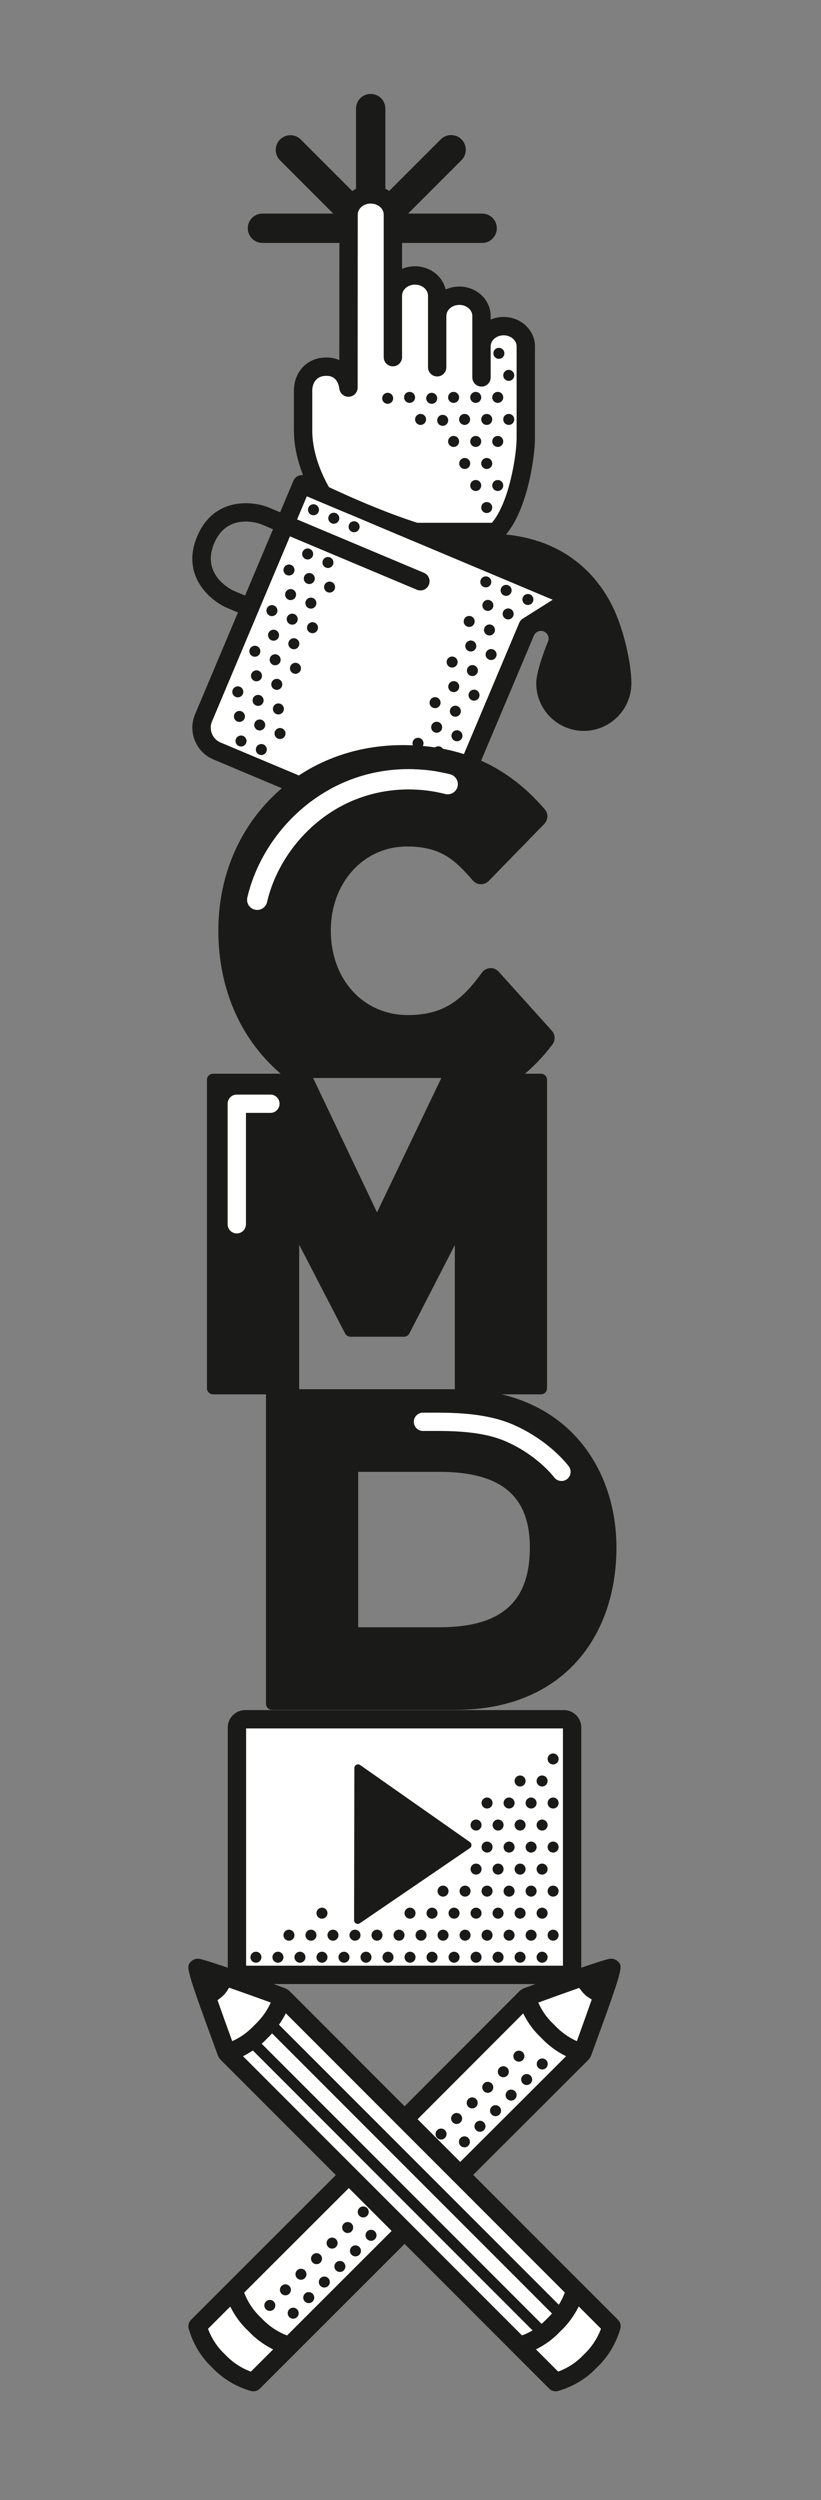 <?xml version="1.0" encoding="utf-8"?>
<!-- Generator: Adobe Illustrator 16.0.0, SVG Export Plug-In . SVG Version: 6.00 Build 0)  -->
<!DOCTYPE svg PUBLIC "-//W3C//DTD SVG 1.1//EN" "http://www.w3.org/Graphics/SVG/1.1/DTD/svg11.dtd">
<svg version="1.1" id="Layer_1" xmlns="http://www.w3.org/2000/svg" xmlns:xlink="http://www.w3.org/1999/xlink" x="0px" y="0px"
	 width="221.5px" height="674px" viewBox="0 60.5 221.5 674" enable-background="new 0 60.5 221.5 674" xml:space="preserve">
<rect x="0" y="60.5" width="221.5" height="674" fill="#808080" stroke="none"/>
<g>
	<defs>
		<rect id="SVGID_1_" x="-39.25" y="-2.5" width="300" height="800"/>
	</defs>
	<clipPath id="SVGID_2_">
		<use xlink:href="#SVGID_1_"  overflow="visible"/>
	</clipPath>
	<path clip-path="url(#SVGID_2_)" fill="#FFFFFF" d="M133.775,203.915c6.033-5.835,8.078-20.717,8.078-25.271v-24.761
		c0-3.017-2.672-5.461-5.975-5.461s-5.979,2.444-5.979,5.461v8.368v-16.562c0-3.019-2.676-5.463-5.973-5.463
		c-3.303,0-5.98,2.444-5.98,5.463v13.831v-19.294c0-3.021-2.678-5.465-5.977-5.465s-5.978,2.444-5.978,5.465v16.562V118.37
		c0-3.02-2.676-5.465-5.974-5.465s-5.978,2.445-5.978,5.465l-0.031,46.621c-0.464-3.188-2.389-5.641-6.001-5.641
		c-3.94,0-6.24,2.915-6.24,6.515v10.73c0,10.927,7.605,22.995,14.437,27.32L133.775,203.915L133.775,203.915z"/>
</g>
<g>
	<defs>
		<rect id="SVGID_3_" x="-39.25" y="-2.5" width="300" height="800"/>
	</defs>
	<clipPath id="SVGID_4_">
		<use xlink:href="#SVGID_3_"  overflow="visible"/>
	</clipPath>
	<path clip-path="url(#SVGID_4_)" fill="#1A1A18" d="M119.439,172.335c-0.82,0-1.485,0.663-1.485,1.485
		c0,0.82,0.665,1.485,1.485,1.485c0.819,0,1.483-0.665,1.483-1.485C120.924,172.998,120.26,172.335,119.439,172.335"/>
</g>
<g>
	<defs>
		<rect id="SVGID_5_" x="-39.25" y="-2.5" width="300" height="800"/>
	</defs>
	<clipPath id="SVGID_6_">
		<use xlink:href="#SVGID_5_"  overflow="visible"/>
	</clipPath>
	<path clip-path="url(#SVGID_6_)" fill="#1A1A18" d="M104.592,166.396c-0.82,0-1.485,0.663-1.485,1.484
		c0,0.82,0.665,1.484,1.485,1.484c0.82,0,1.485-0.664,1.485-1.484C106.077,167.059,105.412,166.396,104.592,166.396"/>
</g>
<g>
	<defs>
		<rect id="SVGID_7_" x="-39.25" y="-2.5" width="300" height="800"/>
	</defs>
	<clipPath id="SVGID_8_">
		<use xlink:href="#SVGID_7_"  overflow="visible"/>
	</clipPath>
	<path clip-path="url(#SVGID_8_)" fill="#1A1A18" d="M116.471,166.396c-0.82,0-1.486,0.663-1.486,1.484
		c0,0.82,0.666,1.484,1.486,1.484c0.819,0,1.484-0.664,1.484-1.484C117.955,167.059,117.29,166.396,116.471,166.396"/>
</g>
<g>
	<defs>
		<rect id="SVGID_9_" x="-39.25" y="-2.5" width="300" height="800"/>
	</defs>
	<clipPath id="SVGID_10_">
		<use xlink:href="#SVGID_9_"  overflow="visible"/>
	</clipPath>
	<path clip-path="url(#SVGID_10_)" fill="#1A1A18" d="M131.316,195.844c-0.819,0-1.484,0.662-1.484,1.484
		c0,0.82,0.665,1.485,1.484,1.485c0.82,0,1.486-0.665,1.486-1.485C132.803,196.507,132.139,195.844,131.316,195.844"/>
</g>
<g>
	<defs>
		<rect id="SVGID_11_" x="-39.25" y="-2.5" width="300" height="800"/>
	</defs>
	<clipPath id="SVGID_12_">
		<use xlink:href="#SVGID_11_"  overflow="visible"/>
	</clipPath>
	<path clip-path="url(#SVGID_12_)" fill="#1A1A18" d="M128.348,189.904c-0.82,0-1.484,0.663-1.484,1.485
		c0,0.819,0.664,1.484,1.484,1.484s1.485-0.665,1.485-1.484C129.833,190.567,129.168,189.904,128.348,189.904"/>
</g>
<g>
	<defs>
		<rect id="SVGID_13_" x="-39.25" y="-2.5" width="300" height="800"/>
	</defs>
	<clipPath id="SVGID_14_">
		<use xlink:href="#SVGID_13_"  overflow="visible"/>
	</clipPath>
	<path clip-path="url(#SVGID_14_)" fill="#1A1A18" d="M134.287,189.904c-0.82,0-1.484,0.663-1.484,1.485
		c0,0.819,0.664,1.484,1.484,1.484c0.818,0,1.484-0.665,1.484-1.484C135.771,190.567,135.105,189.904,134.287,189.904"/>
</g>
<g>
	<defs>
		<rect id="SVGID_15_" x="-39.25" y="-2.5" width="300" height="800"/>
	</defs>
	<clipPath id="SVGID_16_">
		<use xlink:href="#SVGID_15_"  overflow="visible"/>
	</clipPath>
	<path clip-path="url(#SVGID_16_)" fill="#1A1A18" d="M125.378,183.965c-0.819,0-1.483,0.663-1.483,1.485
		c0,0.82,0.664,1.485,1.483,1.485c0.82,0,1.485-0.665,1.485-1.485C126.863,184.628,126.197,183.965,125.378,183.965"/>
</g>
<g>
	<defs>
		<rect id="SVGID_17_" x="-39.25" y="-2.5" width="300" height="800"/>
	</defs>
	<clipPath id="SVGID_18_">
		<use xlink:href="#SVGID_17_"  overflow="visible"/>
	</clipPath>
	<path clip-path="url(#SVGID_18_)" fill="#1A1A18" d="M131.316,183.965c-0.819,0-1.484,0.663-1.484,1.485
		c0,0.82,0.665,1.485,1.484,1.485c0.82,0,1.486-0.665,1.486-1.485C132.803,184.628,132.139,183.965,131.316,183.965"/>
</g>
<g>
	<defs>
		<rect id="SVGID_19_" x="-39.25" y="-2.5" width="300" height="800"/>
	</defs>
	<clipPath id="SVGID_20_">
		<use xlink:href="#SVGID_19_"  overflow="visible"/>
	</clipPath>
	<path clip-path="url(#SVGID_20_)" fill="#1A1A18" d="M134.287,169.118c0.818,0,1.484-0.665,1.484-1.485s-0.666-1.484-1.484-1.484
		c-0.82,0-1.484,0.664-1.484,1.484S133.467,169.118,134.287,169.118"/>
</g>
<g>
	<defs>
		<rect id="SVGID_21_" x="-39.25" y="-2.5" width="300" height="800"/>
	</defs>
	<clipPath id="SVGID_22_">
		<use xlink:href="#SVGID_21_"  overflow="visible"/>
	</clipPath>
	<path clip-path="url(#SVGID_22_)" fill="#1A1A18" d="M134.596,157.24c0.82,0,1.485-0.665,1.485-1.485s-0.665-1.483-1.485-1.483
		c-0.818,0-1.484,0.663-1.484,1.483S133.775,157.24,134.596,157.24"/>
</g>
<g>
	<defs>
		<rect id="SVGID_23_" x="-39.25" y="-2.5" width="300" height="800"/>
	</defs>
	<clipPath id="SVGID_24_">
		<use xlink:href="#SVGID_23_"  overflow="visible"/>
	</clipPath>
	<path clip-path="url(#SVGID_24_)" fill="#1A1A18" d="M137.257,160.209c-0.819,0-1.485,0.663-1.485,1.485
		c0,0.82,0.666,1.485,1.485,1.485s1.484-0.665,1.484-1.485C138.741,160.872,138.076,160.209,137.257,160.209"/>
</g>
<g>
	<defs>
		<rect id="SVGID_25_" x="-39.25" y="-2.5" width="300" height="800"/>
	</defs>
	<clipPath id="SVGID_26_">
		<use xlink:href="#SVGID_25_"  overflow="visible"/>
	</clipPath>
	<path clip-path="url(#SVGID_26_)" fill="#1A1A18" d="M128.348,180.996c0.82,0,1.485-0.665,1.485-1.484
		c0-0.821-0.665-1.485-1.485-1.485s-1.484,0.664-1.484,1.485C126.863,180.331,127.527,180.996,128.348,180.996"/>
</g>
<g>
	<defs>
		<rect id="SVGID_27_" x="-39.25" y="-2.5" width="300" height="800"/>
	</defs>
	<clipPath id="SVGID_28_">
		<use xlink:href="#SVGID_27_"  overflow="visible"/>
	</clipPath>
	<path clip-path="url(#SVGID_28_)" fill="#1A1A18" d="M134.287,178.026c-0.82,0-1.484,0.663-1.484,1.485
		c0,0.819,0.664,1.484,1.484,1.484c0.818,0,1.484-0.665,1.484-1.484C135.771,178.689,135.105,178.026,134.287,178.026"/>
</g>
<g>
	<defs>
		<rect id="SVGID_29_" x="-39.25" y="-2.5" width="300" height="800"/>
	</defs>
	<clipPath id="SVGID_30_">
		<use xlink:href="#SVGID_29_"  overflow="visible"/>
	</clipPath>
	<path clip-path="url(#SVGID_30_)" fill="#1A1A18" d="M125.348,175.057c0.819,0,1.484-0.665,1.484-1.485
		c0-0.821-0.665-1.484-1.484-1.484c-0.82,0-1.484,0.663-1.484,1.484C123.861,174.392,124.527,175.057,125.348,175.057"/>
</g>
<g>
	<defs>
		<rect id="SVGID_31_" x="-39.25" y="-2.5" width="300" height="800"/>
	</defs>
	<clipPath id="SVGID_32_">
		<use xlink:href="#SVGID_31_"  overflow="visible"/>
	</clipPath>
	<path clip-path="url(#SVGID_32_)" fill="#1A1A18" d="M113.471,172.087c-0.82,0-1.486,0.663-1.486,1.485
		c0,0.82,0.666,1.484,1.486,1.484c0.818,0,1.483-0.664,1.483-1.484C114.954,172.75,114.289,172.087,113.471,172.087"/>
</g>
<g>
	<defs>
		<rect id="SVGID_33_" x="-39.25" y="-2.5" width="300" height="800"/>
	</defs>
	<clipPath id="SVGID_34_">
		<use xlink:href="#SVGID_33_"  overflow="visible"/>
	</clipPath>
	<path clip-path="url(#SVGID_34_)" fill="#1A1A18" d="M110.5,166.148c-0.82,0-1.485,0.663-1.485,1.484
		c0,0.82,0.665,1.485,1.485,1.485c0.818,0,1.484-0.665,1.484-1.485S111.318,166.148,110.5,166.148"/>
</g>
<g>
	<defs>
		<rect id="SVGID_35_" x="-39.25" y="-2.5" width="300" height="800"/>
	</defs>
	<clipPath id="SVGID_36_">
		<use xlink:href="#SVGID_35_"  overflow="visible"/>
	</clipPath>
	<path clip-path="url(#SVGID_36_)" fill="#1A1A18" d="M122.378,169.118c0.82,0,1.485-0.665,1.485-1.485s-0.665-1.484-1.485-1.484
		c-0.819,0-1.485,0.664-1.485,1.484S121.559,169.118,122.378,169.118"/>
</g>
<g>
	<defs>
		<rect id="SVGID_37_" x="-39.25" y="-2.5" width="300" height="800"/>
	</defs>
	<clipPath id="SVGID_38_">
		<use xlink:href="#SVGID_37_"  overflow="visible"/>
	</clipPath>
	<path clip-path="url(#SVGID_38_)" fill="#1A1A18" d="M122.378,178.026c-0.819,0-1.485,0.663-1.485,1.485
		c0,0.819,0.666,1.484,1.485,1.484c0.82,0,1.485-0.665,1.485-1.484C123.863,178.689,123.197,178.026,122.378,178.026"/>
</g>
<g>
	<defs>
		<rect id="SVGID_39_" x="-39.25" y="-2.5" width="300" height="800"/>
	</defs>
	<clipPath id="SVGID_40_">
		<use xlink:href="#SVGID_39_"  overflow="visible"/>
	</clipPath>
	<path clip-path="url(#SVGID_40_)" fill="#1A1A18" d="M128.348,169.118c0.82,0,1.485-0.665,1.485-1.485s-0.665-1.484-1.485-1.484
		s-1.484,0.664-1.484,1.484S127.527,169.118,128.348,169.118"/>
</g>
<g>
	<defs>
		<rect id="SVGID_41_" x="-39.25" y="-2.5" width="300" height="800"/>
	</defs>
	<clipPath id="SVGID_42_">
		<use xlink:href="#SVGID_41_"  overflow="visible"/>
	</clipPath>
	<path clip-path="url(#SVGID_42_)" fill="#1A1A18" d="M131.316,175.057c0.82,0,1.486-0.665,1.486-1.485
		c0-0.821-0.666-1.484-1.486-1.484c-0.819,0-1.484,0.663-1.484,1.484C129.832,174.392,130.497,175.057,131.316,175.057"/>
</g>
<g>
	<defs>
		<rect id="SVGID_43_" x="-39.25" y="-2.5" width="300" height="800"/>
	</defs>
	<clipPath id="SVGID_44_">
		<use xlink:href="#SVGID_43_"  overflow="visible"/>
	</clipPath>
	<path clip-path="url(#SVGID_44_)" fill="#1A1A18" d="M137.257,172.087c-0.819,0-1.485,0.663-1.485,1.485
		c0,0.82,0.666,1.484,1.485,1.484s1.484-0.664,1.484-1.484C138.741,172.75,138.076,172.087,137.257,172.087"/>
</g>
<g>
	<defs>
		<rect id="SVGID_45_" x="-39.25" y="-2.5" width="300" height="800"/>
	</defs>
	<clipPath id="SVGID_46_">
		<use xlink:href="#SVGID_45_"  overflow="visible"/>
	</clipPath>
	<path clip-path="url(#SVGID_46_)" fill="#1A1A18" d="M135.88,145.947c-1.249,0-2.437,0.256-3.503,0.714v-0.973
		c0-4.377-3.789-7.938-8.449-7.938c-1.32,0-2.578,0.288-3.691,0.799c-0.823-3.576-4.215-6.264-8.264-6.264
		c-1.249,0-2.436,0.255-3.501,0.715v-7.004h21.61c2.185,0,3.959-1.772,3.959-3.959s-1.774-3.96-3.959-3.96h-19.982l14.406-14.401
		c1.548-1.547,1.548-4.054,0-5.601c-1.546-1.546-4.052-1.544-5.598-0.002l-13.912,13.909c-0.325-0.226-0.669-0.412-1.029-0.592
		V89.778c0-2.188-1.771-3.96-3.959-3.96c-2.185,0-3.959,1.772-3.959,3.96v21.627c-0.352,0.178-0.697,0.368-1.017,0.592L81.15,98.114
		c-1.547-1.547-4.053-1.547-5.599,0c-1.547,1.545-1.547,4.054,0,5.599l14.364,14.364H70.81c-2.188,0-3.959,1.773-3.959,3.96
		s1.771,3.959,3.959,3.959h20.756l-0.023,31.58c-1.052-0.46-2.239-0.702-3.53-0.702c-5.05,0-8.716,3.78-8.716,8.99v10.73
		c0,11.689,8.059,24.645,15.587,29.41c0.398,0.251,0.858,0.386,1.326,0.386h37.567c0.642,0,1.257-0.25,1.721-0.696
		c6.738-6.519,8.831-22.11,8.831-27.051v-24.761C144.328,149.507,140.539,145.947,135.88,145.947 M139.379,178.643
		c0,4.468-1.99,17.334-6.67,22.797H96.955c-6.128-4.286-12.709-15.236-12.709-24.846v-10.73c0-1.954,0.989-4.04,3.766-4.04
		c0.75,0,3.039,0,3.549,3.521c0.186,1.285,1.35,2.212,2.63,2.114c1.291-0.093,2.296-1.17,2.296-2.467l0.031-46.623
		c0-1.648,1.57-2.991,3.503-2.991c1.93,0,3.5,1.343,3.5,2.991v38.418c0,1.367,1.109,2.476,2.474,2.476
		c1.369,0,2.475-1.108,2.475-2.476v-16.562c0-1.649,1.573-2.991,3.502-2.991c1.934,0,3.502,1.342,3.502,2.991v19.294
		c0,1.367,1.106,2.475,2.477,2.475c1.365,0,2.474-1.107,2.474-2.475v-13.831c0-1.649,1.57-2.989,3.503-2.989
		c1.932,0,3.5,1.34,3.5,2.989v16.562c0,1.367,1.109,2.475,2.475,2.475c1.369,0,2.476-1.107,2.476-2.475v-8.367
		c0-1.647,1.57-2.986,3.503-2.986c1.93,0,3.499,1.339,3.499,2.985L139.379,178.643L139.379,178.643z"/>
</g>
<g>
	<defs>
		<rect id="SVGID_47_" x="-39.25" y="-2.5" width="300" height="800"/>
	</defs>
	<clipPath id="SVGID_48_">
		<use xlink:href="#SVGID_47_"  overflow="visible"/>
	</clipPath>
	<path clip-path="url(#SVGID_48_)" fill="#FFFFFF" d="M141.05,227.285l8.083-5.1l-66.36-27.895l-25.585,60.702
		c-0.451,1.071-0.456,2.254-0.017,3.329c0.439,1.079,1.272,1.918,2.341,2.366l52.876,22.229c2.182,0.913,4.795-0.174,5.699-2.323
		l22.003-52.176C140.285,227.95,140.622,227.556,141.05,227.285"/>
</g>
<g>
	<defs>
		<rect id="SVGID_49_" x="-39.25" y="-2.5" width="300" height="800"/>
	</defs>
	<clipPath id="SVGID_50_">
		<use xlink:href="#SVGID_49_"  overflow="visible"/>
	</clipPath>
	<path clip-path="url(#SVGID_50_)" fill="#1A1A18" d="M65.603,258.901c-0.75-0.317-1.624,0.039-1.941,0.793s0.039,1.627,0.793,1.944
		c0.756,0.316,1.626-0.038,1.945-0.797C66.717,260.089,66.359,259.219,65.603,258.901"/>
</g>
<g>
	<defs>
		<rect id="SVGID_51_" x="-39.25" y="-2.5" width="300" height="800"/>
	</defs>
	<clipPath id="SVGID_52_">
		<use xlink:href="#SVGID_51_"  overflow="visible"/>
	</clipPath>
	<path clip-path="url(#SVGID_52_)" fill="#1A1A18" d="M71.082,261.202c-0.756-0.316-1.628,0.039-1.945,0.793
		c-0.319,0.754,0.039,1.627,0.793,1.944c0.754,0.316,1.624-0.034,1.943-0.792S71.834,261.523,71.082,261.202"/>
</g>
<g>
	<defs>
		<rect id="SVGID_53_" x="-39.25" y="-2.5" width="300" height="800"/>
	</defs>
	<clipPath id="SVGID_54_">
		<use xlink:href="#SVGID_53_"  overflow="visible"/>
	</clipPath>
	<path clip-path="url(#SVGID_54_)" fill="#1A1A18" d="M109.106,265.78c0.317-0.754-0.039-1.624-0.795-1.941
		c-0.755-0.32-1.63,0.039-1.946,0.793c-0.316,0.755,0.038,1.624,0.796,1.944C107.915,266.89,108.789,266.538,109.106,265.78"/>
</g>
<g>
	<defs>
		<rect id="SVGID_55_" x="-39.25" y="-2.5" width="300" height="800"/>
	</defs>
	<clipPath id="SVGID_56_">
		<use xlink:href="#SVGID_55_"  overflow="visible"/>
	</clipPath>
	<path clip-path="url(#SVGID_56_)" fill="#1A1A18" d="M113.784,266.14c-0.755-0.317-1.624,0.039-1.94,0.793
		c-0.32,0.754,0.034,1.628,0.793,1.944c0.754,0.317,1.627-0.039,1.944-0.793C114.898,267.327,114.542,266.457,113.784,266.14"/>
</g>
<g>
	<defs>
		<rect id="SVGID_57_" x="-39.25" y="-2.5" width="300" height="800"/>
	</defs>
	<clipPath id="SVGID_58_">
		<use xlink:href="#SVGID_57_"  overflow="visible"/>
	</clipPath>
	<path clip-path="url(#SVGID_58_)" fill="#1A1A18" d="M117.318,269.233c-0.321,0.758,0.039,1.628,0.791,1.945
		c0.756,0.32,1.627-0.039,1.947-0.793c0.313-0.759-0.039-1.629-0.795-1.945C118.505,268.123,117.637,268.479,117.318,269.233"/>
</g>
<g>
	<defs>
		<rect id="SVGID_59_" x="-39.25" y="-2.5" width="300" height="800"/>
	</defs>
	<clipPath id="SVGID_60_">
		<use xlink:href="#SVGID_59_"  overflow="visible"/>
	</clipPath>
	<path clip-path="url(#SVGID_60_)" fill="#1A1A18" d="M70.566,243.269c0.317-0.754-0.037-1.624-0.795-1.941
		c-0.754-0.321-1.624,0.039-1.943,0.793c-0.319,0.754,0.041,1.624,0.791,1.941C69.377,244.379,70.249,244.027,70.566,243.269"/>
</g>
<g>
	<defs>
		<rect id="SVGID_61_" x="-39.25" y="-2.5" width="300" height="800"/>
	</defs>
	<clipPath id="SVGID_62_">
		<use xlink:href="#SVGID_61_"  overflow="visible"/>
	</clipPath>
	<path clip-path="url(#SVGID_62_)" fill="#1A1A18" d="M76.039,245.573c0.319-0.758-0.035-1.628-0.793-1.949
		c-0.754-0.316-1.624,0.039-1.943,0.797c-0.318,0.754,0.041,1.628,0.791,1.945C74.852,246.684,75.722,246.328,76.039,245.573"/>
</g>
<g>
	<defs>
		<rect id="SVGID_63_" x="-39.25" y="-2.5" width="300" height="800"/>
	</defs>
	<clipPath id="SVGID_64_">
		<use xlink:href="#SVGID_63_"  overflow="visible"/>
	</clipPath>
	<path clip-path="url(#SVGID_64_)" fill="#1A1A18" d="M116.443,255.982c-0.315,0.754,0.039,1.628,0.795,1.945
		c0.756,0.316,1.628-0.039,1.947-0.794c0.314-0.758-0.039-1.628-0.797-1.944C117.634,254.873,116.762,255.225,116.443,255.982"/>
</g>
<g>
	<defs>
		<rect id="SVGID_65_" x="-39.25" y="-2.5" width="300" height="800"/>
	</defs>
	<clipPath id="SVGID_66_">
		<use xlink:href="#SVGID_65_"  overflow="visible"/>
	</clipPath>
	<path clip-path="url(#SVGID_66_)" fill="#1A1A18" d="M121.92,258.283c-0.316,0.758,0.039,1.628,0.795,1.945
		c0.756,0.32,1.626-0.035,1.943-0.793c0.316-0.754-0.035-1.628-0.795-1.945C123.109,257.173,122.236,257.529,121.92,258.283"/>
</g>
<g>
	<defs>
		<rect id="SVGID_67_" x="-39.25" y="-2.5" width="300" height="800"/>
	</defs>
	<clipPath id="SVGID_68_">
		<use xlink:href="#SVGID_67_"  overflow="visible"/>
	</clipPath>
	<path clip-path="url(#SVGID_68_)" fill="#1A1A18" d="M75.169,232.319c0.319-0.758-0.035-1.624-0.793-1.945
		c-0.754-0.316-1.628,0.039-1.945,0.793c-0.317,0.758,0.039,1.628,0.793,1.949C73.982,233.433,74.852,233.077,75.169,232.319"/>
</g>
<g>
	<defs>
		<rect id="SVGID_69_" x="-39.25" y="-2.5" width="300" height="800"/>
	</defs>
	<clipPath id="SVGID_70_">
		<use xlink:href="#SVGID_69_"  overflow="visible"/>
	</clipPath>
	<path clip-path="url(#SVGID_70_)" fill="#1A1A18" d="M80.644,234.624c0.319-0.758-0.037-1.632-0.793-1.944
		c-0.756-0.321-1.628,0.034-1.945,0.793c-0.317,0.758,0.039,1.624,0.793,1.944C79.457,235.733,80.327,235.377,80.644,234.624"/>
</g>
<g>
	<defs>
		<rect id="SVGID_71_" x="-39.25" y="-2.5" width="300" height="800"/>
	</defs>
	<clipPath id="SVGID_72_">
		<use xlink:href="#SVGID_71_"  overflow="visible"/>
	</clipPath>
	<path clip-path="url(#SVGID_72_)" fill="#1A1A18" d="M114.145,261.458c0.316-0.754-0.039-1.624-0.793-1.94
		c-0.758-0.317-1.629,0.035-1.944,0.789c-0.317,0.758,0.038,1.628,0.795,1.947C112.953,262.571,113.827,262.211,114.145,261.458"/>
</g>
<g>
	<defs>
		<rect id="SVGID_73_" x="-39.25" y="-2.5" width="300" height="800"/>
	</defs>
	<clipPath id="SVGID_74_">
		<use xlink:href="#SVGID_73_"  overflow="visible"/>
	</clipPath>
	<path clip-path="url(#SVGID_74_)" fill="#1A1A18" d="M116.882,262.609c-0.317,0.754,0.039,1.628,0.796,1.945
		c0.752,0.316,1.625-0.039,1.941-0.798c0.316-0.754-0.039-1.624-0.793-1.943C118.068,261.5,117.197,261.852,116.882,262.609"/>
</g>
<g>
	<defs>
		<rect id="SVGID_75_" x="-39.25" y="-2.5" width="300" height="800"/>
	</defs>
	<clipPath id="SVGID_76_">
		<use xlink:href="#SVGID_75_"  overflow="visible"/>
	</clipPath>
	<path clip-path="url(#SVGID_76_)" fill="#1A1A18" d="M70.129,236.642c0.319-0.754-0.037-1.624-0.793-1.941
		s-1.626,0.039-1.943,0.793s0.039,1.627,0.795,1.945C68.94,237.756,69.812,237.4,70.129,236.642"/>
</g>
<g>
	<defs>
		<rect id="SVGID_77_" x="-39.25" y="-2.5" width="300" height="800"/>
	</defs>
	<clipPath id="SVGID_78_">
		<use xlink:href="#SVGID_77_"  overflow="visible"/>
	</clipPath>
	<path clip-path="url(#SVGID_78_)" fill="#1A1A18" d="M75.602,238.946c0.321-0.754-0.035-1.624-0.791-1.945
		c-0.754-0.316-1.626,0.035-1.943,0.793c-0.317,0.759,0.039,1.628,0.793,1.945C74.419,240.056,75.285,239.7,75.602,238.946"/>
</g>
<g>
	<defs>
		<rect id="SVGID_79_" x="-39.25" y="-2.5" width="300" height="800"/>
	</defs>
	<clipPath id="SVGID_80_">
		<use xlink:href="#SVGID_79_"  overflow="visible"/>
	</clipPath>
	<path clip-path="url(#SVGID_80_)" fill="#1A1A18" d="M80.288,239.302c-0.758-0.317-1.628,0.038-1.945,0.796
		c-0.317,0.755,0.039,1.628,0.793,1.941c0.758,0.32,1.628-0.035,1.947-0.793C81.4,240.493,81.042,239.619,80.288,239.302"/>
</g>
<g>
	<defs>
		<rect id="SVGID_81_" x="-39.25" y="-2.5" width="300" height="800"/>
	</defs>
	<clipPath id="SVGID_82_">
		<use xlink:href="#SVGID_81_"  overflow="visible"/>
	</clipPath>
	<path clip-path="url(#SVGID_82_)" fill="#1A1A18" d="M65.963,254.219c0.319-0.755-0.035-1.624-0.793-1.941
		c-0.754-0.321-1.628,0.039-1.945,0.793c-0.317,0.75,0.039,1.624,0.795,1.941C64.776,255.329,65.644,254.973,65.963,254.219"/>
</g>
<g>
	<defs>
		<rect id="SVGID_83_" x="-39.25" y="-2.5" width="300" height="800"/>
	</defs>
	<clipPath id="SVGID_84_">
		<use xlink:href="#SVGID_83_"  overflow="visible"/>
	</clipPath>
	<path clip-path="url(#SVGID_84_)" fill="#1A1A18" d="M71.438,256.52c0.319-0.754-0.035-1.624-0.793-1.941
		c-0.756-0.316-1.627,0.035-1.945,0.789c-0.317,0.758,0.039,1.631,0.793,1.949C70.25,257.634,71.117,257.278,71.438,256.52"/>
</g>
<g>
	<defs>
		<rect id="SVGID_85_" x="-39.25" y="-2.5" width="300" height="800"/>
	</defs>
	<clipPath id="SVGID_86_">
		<use xlink:href="#SVGID_85_"  overflow="visible"/>
	</clipPath>
	<path clip-path="url(#SVGID_86_)" fill="#1A1A18" d="M108.748,270.462c-0.756-0.316-1.628,0.039-1.947,0.793
		c-0.317,0.758,0.039,1.628,0.797,1.944c0.754,0.318,1.628-0.038,1.945-0.792C109.86,271.654,109.504,270.784,108.748,270.462"/>
</g>
<g>
	<defs>
		<rect id="SVGID_87_" x="-39.25" y="-2.5" width="300" height="800"/>
	</defs>
	<clipPath id="SVGID_88_">
		<use xlink:href="#SVGID_87_"  overflow="visible"/>
	</clipPath>
	<path clip-path="url(#SVGID_88_)" fill="#1A1A18" d="M65.528,247.592c0.319-0.75-0.037-1.623-0.795-1.94
		c-0.754-0.317-1.628,0.039-1.944,0.793c-0.318,0.757,0.038,1.627,0.794,1.941C64.339,248.706,65.213,248.35,65.528,247.592"/>
</g>
<g>
	<defs>
		<rect id="SVGID_89_" x="-39.25" y="-2.5" width="300" height="800"/>
	</defs>
	<clipPath id="SVGID_90_">
		<use xlink:href="#SVGID_89_"  overflow="visible"/>
	</clipPath>
	<path clip-path="url(#SVGID_90_)" fill="#1A1A18" d="M71.003,249.893c0.317-0.754-0.037-1.62-0.795-1.941
		c-0.755-0.316-1.627,0.039-1.944,0.793c-0.318,0.757,0.038,1.627,0.794,1.944C69.814,251.006,70.686,250.65,71.003,249.893"/>
</g>
<g>
	<defs>
		<rect id="SVGID_91_" x="-39.25" y="-2.5" width="300" height="800"/>
	</defs>
	<clipPath id="SVGID_92_">
		<use xlink:href="#SVGID_91_"  overflow="visible"/>
	</clipPath>
	<path clip-path="url(#SVGID_92_)" fill="#1A1A18" d="M76.476,252.197c0.317-0.758-0.037-1.628-0.793-1.945
		c-0.756-0.316-1.627,0.035-1.945,0.797c-0.316,0.755,0.037,1.624,0.795,1.941C75.289,253.307,76.159,252.955,76.476,252.197"/>
</g>
<g>
	<defs>
		<rect id="SVGID_93_" x="-39.25" y="-2.5" width="300" height="800"/>
	</defs>
	<clipPath id="SVGID_94_">
		<use xlink:href="#SVGID_93_"  overflow="visible"/>
	</clipPath>
	<path clip-path="url(#SVGID_94_)" fill="#1A1A18" d="M121.05,245.032c-0.317,0.758,0.037,1.628,0.793,1.945
		c0.755,0.316,1.625-0.035,1.94-0.793c0.32-0.758-0.034-1.628-0.788-1.945C122.236,243.922,121.366,244.278,121.05,245.032"/>
</g>
<g>
	<defs>
		<rect id="SVGID_95_" x="-39.25" y="-2.5" width="300" height="800"/>
	</defs>
	<clipPath id="SVGID_96_">
		<use xlink:href="#SVGID_95_"  overflow="visible"/>
	</clipPath>
	<path clip-path="url(#SVGID_96_)" fill="#1A1A18" d="M126.523,247.337c-0.317,0.754,0.037,1.624,0.795,1.941
		c0.75,0.321,1.623-0.039,1.939-0.789c0.317-0.758-0.039-1.628-0.789-1.949C127.714,246.223,126.842,246.579,126.523,247.337"/>
</g>
<g>
	<defs>
		<rect id="SVGID_97_" x="-39.25" y="-2.5" width="300" height="800"/>
	</defs>
	<clipPath id="SVGID_98_">
		<use xlink:href="#SVGID_97_"  overflow="visible"/>
	</clipPath>
	<path clip-path="url(#SVGID_98_)" fill="#1A1A18" d="M79.77,221.369c0.319-0.754-0.035-1.624-0.791-1.945
		c-0.754-0.316-1.626,0.039-1.943,0.798c-0.317,0.754,0.039,1.627,0.793,1.943C78.585,222.483,79.453,222.127,79.77,221.369"/>
</g>
<g>
	<defs>
		<rect id="SVGID_99_" x="-39.25" y="-2.5" width="300" height="800"/>
	</defs>
	<clipPath id="SVGID_100_">
		<use xlink:href="#SVGID_99_"  overflow="visible"/>
	</clipPath>
	<path clip-path="url(#SVGID_100_)" fill="#1A1A18" d="M85.245,223.673c0.317-0.758-0.035-1.628-0.791-1.944
		c-0.756-0.317-1.626,0.039-1.943,0.793c-0.317,0.758,0.039,1.628,0.791,1.944C84.058,224.787,84.928,224.431,85.245,223.673"/>
</g>
<g>
	<defs>
		<rect id="SVGID_101_" x="-39.25" y="-2.5" width="300" height="800"/>
	</defs>
	<clipPath id="SVGID_102_">
		<use xlink:href="#SVGID_101_"  overflow="visible"/>
	</clipPath>
	<path clip-path="url(#SVGID_102_)" fill="#1A1A18" d="M116.805,251.3c0.754,0.321,1.627-0.034,1.944-0.793
		c0.317-0.754-0.039-1.624-0.797-1.943c-0.754-0.318-1.627,0.038-1.944,0.796C115.689,250.113,116.046,250.987,116.805,251.3"/>
</g>
<g>
	<defs>
		<rect id="SVGID_103_" x="-39.25" y="-2.5" width="300" height="800"/>
	</defs>
	<clipPath id="SVGID_104_">
		<use xlink:href="#SVGID_103_"  overflow="visible"/>
	</clipPath>
	<path clip-path="url(#SVGID_104_)" fill="#1A1A18" d="M121.484,251.66c-0.318,0.758,0.037,1.624,0.791,1.945
		c0.758,0.316,1.629-0.035,1.947-0.797c0.317-0.754-0.037-1.624-0.795-1.941C122.674,250.549,121.805,250.905,121.484,251.66"/>
</g>
<g>
	<defs>
		<rect id="SVGID_105_" x="-39.25" y="-2.5" width="300" height="800"/>
	</defs>
	<clipPath id="SVGID_106_">
		<use xlink:href="#SVGID_105_"  overflow="visible"/>
	</clipPath>
	<path clip-path="url(#SVGID_106_)" fill="#1A1A18" d="M74.734,225.695c0.317-0.758-0.037-1.628-0.795-1.949
		c-0.756-0.312-1.624,0.043-1.943,0.797s0.037,1.628,0.791,1.945C73.545,226.806,74.417,226.449,74.734,225.695"/>
</g>
<g>
	<defs>
		<rect id="SVGID_107_" x="-39.25" y="-2.5" width="300" height="800"/>
	</defs>
	<clipPath id="SVGID_108_">
		<use xlink:href="#SVGID_107_"  overflow="visible"/>
	</clipPath>
	<path clip-path="url(#SVGID_108_)" fill="#1A1A18" d="M80.209,227.996c0.317-0.754-0.039-1.628-0.795-1.945
		c-0.757-0.316-1.624,0.039-1.943,0.794c-0.319,0.758,0.037,1.628,0.791,1.944C79.02,229.11,79.89,228.754,80.209,227.996"/>
</g>
<g>
	<defs>
		<rect id="SVGID_109_" x="-39.25" y="-2.5" width="300" height="800"/>
	</defs>
	<clipPath id="SVGID_110_">
		<use xlink:href="#SVGID_109_"  overflow="visible"/>
	</clipPath>
	<path clip-path="url(#SVGID_110_)" fill="#1A1A18" d="M84.889,228.352c-0.758-0.317-1.624,0.039-1.945,0.797
		c-0.317,0.757,0.039,1.624,0.795,1.939c0.754,0.321,1.626-0.037,1.943-0.792C86,229.543,85.646,228.673,84.889,228.352"/>
</g>
<g>
	<defs>
		<rect id="SVGID_111_" x="-39.25" y="-2.5" width="300" height="800"/>
	</defs>
	<clipPath id="SVGID_112_">
		<use xlink:href="#SVGID_111_"  overflow="visible"/>
	</clipPath>
	<path clip-path="url(#SVGID_112_)" fill="#1A1A18" d="M125.65,234.082c-0.316,0.758,0.037,1.628,0.793,1.945
		c0.758,0.317,1.627-0.035,1.945-0.793c0.315-0.754-0.037-1.628-0.793-1.945C126.838,232.972,125.973,233.328,125.65,234.082"/>
</g>
<g>
	<defs>
		<rect id="SVGID_113_" x="-39.25" y="-2.5" width="300" height="800"/>
	</defs>
	<clipPath id="SVGID_114_">
		<use xlink:href="#SVGID_113_"  overflow="visible"/>
	</clipPath>
	<path clip-path="url(#SVGID_114_)" fill="#1A1A18" d="M131.126,236.387c-0.317,0.754,0.035,1.624,0.793,1.94
		c0.757,0.317,1.628-0.035,1.944-0.793c0.316-0.754-0.038-1.624-0.793-1.94C132.312,235.276,131.447,235.628,131.126,236.387"/>
</g>
<g>
	<defs>
		<rect id="SVGID_115_" x="-39.25" y="-2.5" width="300" height="800"/>
	</defs>
	<clipPath id="SVGID_116_">
		<use xlink:href="#SVGID_115_"  overflow="visible"/>
	</clipPath>
	<path clip-path="url(#SVGID_116_)" fill="#1A1A18" d="M84.377,210.422c0.315-0.758-0.039-1.628-0.794-1.944
		c-0.758-0.317-1.628,0.035-1.945,0.793c-0.317,0.758,0.038,1.624,0.792,1.944C83.188,211.533,84.058,211.181,84.377,210.422"/>
</g>
<g>
	<defs>
		<rect id="SVGID_117_" x="-39.25" y="-2.5" width="300" height="800"/>
	</defs>
	<clipPath id="SVGID_118_">
		<use xlink:href="#SVGID_117_"  overflow="visible"/>
	</clipPath>
	<path clip-path="url(#SVGID_118_)" fill="#1A1A18" d="M89.85,212.723c0.317-0.759-0.037-1.628-0.793-1.945
		c-0.757-0.317-1.628,0.039-1.945,0.797c-0.317,0.754,0.037,1.62,0.793,1.941C88.661,213.833,89.533,213.481,89.85,212.723"/>
</g>
<g>
	<defs>
		<rect id="SVGID_119_" x="-39.25" y="-2.5" width="300" height="800"/>
	</defs>
	<clipPath id="SVGID_120_">
		<use xlink:href="#SVGID_119_"  overflow="visible"/>
	</clipPath>
	<path clip-path="url(#SVGID_120_)" fill="#1A1A18" d="M76.12,256.879c-0.758-0.316-1.628,0.035-1.945,0.793
		c-0.317,0.758,0.037,1.627,0.793,1.944c0.758,0.317,1.628-0.038,1.945-0.792C77.23,258.066,76.876,257.2,76.12,256.879"/>
</g>
<g>
	<defs>
		<rect id="SVGID_121_" x="-39.25" y="-2.5" width="300" height="800"/>
	</defs>
	<clipPath id="SVGID_122_">
		<use xlink:href="#SVGID_121_"  overflow="visible"/>
	</clipPath>
	<path clip-path="url(#SVGID_122_)" fill="#1A1A18" d="M121.407,240.354c0.756,0.316,1.624-0.039,1.942-0.793
		c0.32-0.757-0.039-1.631-0.791-1.948c-0.758-0.317-1.629,0.038-1.945,0.792C120.295,239.163,120.65,240.033,121.407,240.354"/>
</g>
<g>
	<defs>
		<rect id="SVGID_123_" x="-39.25" y="-2.5" width="300" height="800"/>
	</defs>
	<clipPath id="SVGID_124_">
		<use xlink:href="#SVGID_123_"  overflow="visible"/>
	</clipPath>
	<path clip-path="url(#SVGID_124_)" fill="#1A1A18" d="M126.088,240.709c-0.316,0.758,0.037,1.624,0.793,1.941
		c0.758,0.321,1.624-0.035,1.945-0.789c0.316-0.758-0.039-1.628-0.793-1.945C127.275,239.6,126.404,239.956,126.088,240.709"/>
</g>
<g>
	<defs>
		<rect id="SVGID_125_" x="-39.25" y="-2.5" width="300" height="800"/>
	</defs>
	<clipPath id="SVGID_126_">
		<use xlink:href="#SVGID_125_"  overflow="visible"/>
	</clipPath>
	<path clip-path="url(#SVGID_126_)" fill="#1A1A18" d="M77.392,215.538c0.758,0.317,1.624-0.035,1.945-0.793
		c0.317-0.757-0.039-1.628-0.793-1.944c-0.756-0.317-1.628,0.038-1.945,0.793C76.282,214.347,76.638,215.221,77.392,215.538"/>
</g>
<g>
	<defs>
		<rect id="SVGID_127_" x="-39.25" y="-2.5" width="300" height="800"/>
	</defs>
	<clipPath id="SVGID_128_">
		<use xlink:href="#SVGID_127_"  overflow="visible"/>
	</clipPath>
	<path clip-path="url(#SVGID_128_)" fill="#1A1A18" d="M84.812,217.046c0.317-0.754-0.039-1.628-0.793-1.944
		c-0.757-0.317-1.628,0.039-1.945,0.793c-0.317,0.758,0.039,1.628,0.793,1.944C83.625,218.16,84.491,217.804,84.812,217.046"/>
</g>
<g>
	<defs>
		<rect id="SVGID_129_" x="-39.25" y="-2.5" width="300" height="800"/>
	</defs>
	<clipPath id="SVGID_130_">
		<use xlink:href="#SVGID_129_"  overflow="visible"/>
	</clipPath>
	<path clip-path="url(#SVGID_130_)" fill="#1A1A18" d="M89.495,217.405c-0.758-0.317-1.628,0.035-1.945,0.793
		c-0.319,0.757,0.037,1.624,0.793,1.941c0.756,0.316,1.628-0.035,1.945-0.793C90.604,218.594,90.249,217.723,89.495,217.405"/>
</g>
<g>
	<defs>
		<rect id="SVGID_131_" x="-39.25" y="-2.5" width="300" height="800"/>
	</defs>
	<clipPath id="SVGID_132_">
		<use xlink:href="#SVGID_131_"  overflow="visible"/>
	</clipPath>
	<path clip-path="url(#SVGID_132_)" fill="#1A1A18" d="M126.012,229.404c0.754,0.317,1.623-0.039,1.939-0.793
		c0.318-0.757-0.037-1.628-0.793-1.948c-0.758-0.313-1.624,0.042-1.943,0.796C124.896,228.213,125.254,229.083,126.012,229.404"/>
</g>
<g>
	<defs>
		<rect id="SVGID_133_" x="-39.25" y="-2.5" width="300" height="800"/>
	</defs>
	<clipPath id="SVGID_134_">
		<use xlink:href="#SVGID_133_"  overflow="visible"/>
	</clipPath>
	<path clip-path="url(#SVGID_134_)" fill="#1A1A18" d="M130.693,229.759c-0.317,0.755,0.039,1.624,0.791,1.945
		c0.752,0.317,1.625-0.039,1.941-0.793c0.317-0.754-0.039-1.628-0.793-1.945C131.876,228.649,131.01,229.005,130.693,229.759"/>
</g>
<g>
	<defs>
		<rect id="SVGID_135_" x="-39.25" y="-2.5" width="300" height="800"/>
	</defs>
	<clipPath id="SVGID_136_">
		<use xlink:href="#SVGID_135_"  overflow="visible"/>
	</clipPath>
	<path clip-path="url(#SVGID_136_)" fill="#1A1A18" d="M130.256,223.132c-0.316,0.759,0.039,1.629,0.792,1.945
		c0.759,0.321,1.625-0.039,1.946-0.793c0.314-0.754-0.043-1.628-0.793-1.945C131.443,222.026,130.572,222.378,130.256,223.132"/>
</g>
<g>
	<defs>
		<rect id="SVGID_137_" x="-39.25" y="-2.5" width="300" height="800"/>
	</defs>
	<clipPath id="SVGID_138_">
		<use xlink:href="#SVGID_137_"  overflow="visible"/>
	</clipPath>
	<path clip-path="url(#SVGID_138_)" fill="#1A1A18" d="M135.73,225.433c-0.32,0.758,0.039,1.628,0.793,1.944
		c0.754,0.321,1.625-0.039,1.944-0.793c0.316-0.754-0.038-1.624-0.793-1.944C136.918,224.322,136.048,224.683,135.73,225.433"/>
</g>
<g>
	<defs>
		<rect id="SVGID_139_" x="-39.25" y="-2.5" width="300" height="800"/>
	</defs>
	<clipPath id="SVGID_140_">
		<use xlink:href="#SVGID_139_"  overflow="visible"/>
	</clipPath>
	<path clip-path="url(#SVGID_140_)" fill="#1A1A18" d="M130.492,218.736c0.758,0.321,1.628-0.035,1.943-0.793
		c0.317-0.754-0.039-1.624-0.793-1.945c-0.758-0.312-1.627,0.039-1.943,0.797C129.382,217.553,129.738,218.419,130.492,218.736"/>
</g>
<g>
	<defs>
		<rect id="SVGID_141_" x="-39.25" y="-2.5" width="300" height="800"/>
	</defs>
	<clipPath id="SVGID_142_">
		<use xlink:href="#SVGID_141_"  overflow="visible"/>
	</clipPath>
	<path clip-path="url(#SVGID_142_)" fill="#1A1A18" d="M135.971,221.028c0.758,0.317,1.629-0.039,1.949-0.796
		c0.312-0.751-0.039-1.625-0.797-1.941c-0.758-0.317-1.628,0.038-1.945,0.792C134.861,219.837,135.217,220.711,135.971,221.028"/>
</g>
<g>
	<defs>
		<rect id="SVGID_143_" x="-39.25" y="-2.5" width="300" height="800"/>
	</defs>
	<clipPath id="SVGID_144_">
		<use xlink:href="#SVGID_143_"  overflow="visible"/>
	</clipPath>
	<path clip-path="url(#SVGID_144_)" fill="#1A1A18" d="M141.848,223.488c0.758,0.317,1.629-0.039,1.949-0.793
		c0.316-0.757-0.039-1.624-0.797-1.944c-0.754-0.317-1.628,0.038-1.945,0.792C140.738,222.301,141.094,223.171,141.848,223.488"/>
</g>
<g>
	<defs>
		<rect id="SVGID_145_" x="-39.25" y="-2.5" width="300" height="800"/>
	</defs>
	<clipPath id="SVGID_146_">
		<use xlink:href="#SVGID_145_"  overflow="visible"/>
	</clipPath>
	<path clip-path="url(#SVGID_146_)" fill="#1A1A18" d="M83.998,199.291c0.756,0.317,1.63-0.035,1.947-0.793
		c0.317-0.754-0.039-1.627-0.797-1.94c-0.754-0.32-1.627,0.034-1.944,0.793C82.886,198.104,83.242,198.974,83.998,199.291"/>
</g>
<g>
	<defs>
		<rect id="SVGID_147_" x="-39.25" y="-2.5" width="300" height="800"/>
	</defs>
	<clipPath id="SVGID_148_">
		<use xlink:href="#SVGID_147_"  overflow="visible"/>
	</clipPath>
	<path clip-path="url(#SVGID_148_)" fill="#1A1A18" d="M89.477,201.583c0.758,0.313,1.63-0.039,1.947-0.796
		c0.317-0.755-0.039-1.624-0.797-1.941c-0.754-0.317-1.628,0.038-1.944,0.793C88.365,200.393,88.721,201.263,89.477,201.583"/>
</g>
<g>
	<defs>
		<rect id="SVGID_149_" x="-39.25" y="-2.5" width="300" height="800"/>
	</defs>
	<clipPath id="SVGID_150_">
		<use xlink:href="#SVGID_149_"  overflow="visible"/>
	</clipPath>
	<path clip-path="url(#SVGID_150_)" fill="#1A1A18" d="M94.956,203.876c0.756,0.317,1.628-0.039,1.947-0.796
		c0.317-0.754-0.039-1.624-0.797-1.94c-0.756-0.321-1.628,0.038-1.945,0.792C93.844,202.686,94.2,203.56,94.956,203.876"/>
</g>
<g>
	<defs>
		<rect id="SVGID_151_" x="-39.25" y="-2.5" width="300" height="800"/>
	</defs>
	<clipPath id="SVGID_152_">
		<use xlink:href="#SVGID_151_"  overflow="visible"/>
	</clipPath>
	<path clip-path="url(#SVGID_152_)" fill="#1A1A18" d="M165.08,223.631c-4.784-9.461-15.321-20.334-36.588-19.178
		c-13.844,0.75-46.081-15.683-46.081-15.683c-1.257-0.53-2.709,0.062-3.239,1.318l-3.594,8.525l-3.263-1.372
		c-4.708-1.821-14.759-2.514-19.116,7.857c-4.362,10.374,3.172,17.066,7.829,19.185l3.169,1.335l-11.572,27.452
		c-0.963,2.293-0.977,4.822-0.037,7.122c0.939,2.301,2.718,4.099,5.007,5.058l52.875,22.229c1.15,0.482,2.363,0.729,3.602,0.729
		c3.756,0,7.123-2.237,8.578-5.694l21.396-50.671c0.444-1.045,1.656-1.539,2.707-1.096c1.051,0.445,1.543,1.655,1.1,2.703
		c0,0-3.172,7.518-3.174,11.271c-0.006,7.063,5.744,12.817,12.818,12.829h0.007c7.069-0.012,12.829-5.766,12.837-12.829
		C170.346,239.658,168.409,230.216,165.08,223.631 M63.013,219.753c-0.363-0.166-8.858-4.152-5.251-12.736
		c3.515-8.359,11.843-5.506,12.704-5.186l3.192,1.342l-7.538,17.886L63.013,219.753z M141.05,227.285
		c-0.428,0.271-0.765,0.665-0.959,1.133l-22.003,52.175c-0.904,2.15-3.52,3.237-5.699,2.324l-52.876-22.229
		c-1.069-0.448-1.902-1.287-2.341-2.366c-0.439-1.075-0.434-2.258,0.017-3.329l12.447-29.529c0.034-0.067,0.086-0.122,0.118-0.192
		c0.023-0.057,0.015-0.113,0.032-0.169l8.435-20.01l34.239,14.394c1.26,0.526,2.71-0.062,3.238-1.322
		c0.531-1.261-0.061-2.711-1.32-3.241l-34.235-14.391l2.631-6.241l66.36,27.895L141.05,227.285z"/>
</g>
<g>
	<defs>
		<rect id="SVGID_153_" x="-39.25" y="-2.5" width="300" height="800"/>
	</defs>
	<clipPath id="SVGID_154_">
		<use xlink:href="#SVGID_153_"  overflow="visible"/>
	</clipPath>
	<path clip-path="url(#SVGID_154_)" fill="#FFFFFF" d="M69.389,305.822c-0.201,0-0.41-0.022-0.619-0.07
		c-1.473-0.342-2.393-1.812-2.049-3.286c3.979-17.206,20.23-34.623,43.588-34.623c3.777,0,7.537,0.474,11.169,1.409
		c1.467,0.377,2.348,1.87,1.973,3.335s-1.866,2.355-3.338,1.971c-3.188-0.82-6.487-1.235-9.804-1.235
		c-20.501,0-34.761,15.282-38.252,30.377C71.763,304.967,70.638,305.822,69.389,305.822"/>
</g>
<g>
	<defs>
		<rect id="SVGID_155_" x="-39.25" y="-2.5" width="300" height="800"/>
	</defs>
	<clipPath id="SVGID_156_">
		<use xlink:href="#SVGID_155_"  overflow="visible"/>
	</clipPath>
	<path clip-path="url(#SVGID_156_)" fill="#1A1A18" d="M148.887,338.375l-14.347-15.914c-0.545-0.6-1.373-1.056-2.312-0.951
		c-0.881,0.045-1.682,0.479-2.201,1.192c-5.266,7.257-10.223,11.453-19.954,11.453c-12.068,0-20.825-9.583-20.825-22.788
		c0-12.916,8.839-22.658,20.566-22.658c9.129,0,12.958,3.633,17.759,9.172c0.534,0.613,1.303,0.979,2.149,1.001
		c0.844-0.006,1.578-0.309,2.131-0.878l14.998-15.39c1.057-1.085,1.109-2.771,0.127-3.917
		c-9.971-11.656-22.511-17.322-38.335-17.322c-28.354,0-49.736,21.492-49.736,49.992c0,16.194,6.368,30.228,17.933,39.516
		c0.193,0.155,0.437,0.24,0.688,0.24h62.298c0.248,0,0.486-0.083,0.682-0.236c3.204-2.555,6.082-5.524,8.549-8.824
		C149.883,340.954,149.812,339.404,148.887,338.375 M72.057,303.7c-0.294,1.267-1.419,2.123-2.668,2.123
		c-0.201,0-0.41-0.023-0.618-0.071c-1.474-0.341-2.394-1.812-2.05-3.286c3.979-17.205,20.23-34.622,43.588-34.622
		c3.777,0,7.537,0.474,11.171,1.409c1.465,0.377,2.346,1.869,1.972,3.335c-0.376,1.466-1.868,2.354-3.337,1.971
		c-3.189-0.82-6.488-1.236-9.806-1.236C89.808,273.322,75.548,288.604,72.057,303.7"/>
</g>
<g>
	<defs>
		<rect id="SVGID_157_" x="-39.25" y="-2.5" width="300" height="800"/>
	</defs>
	<clipPath id="SVGID_158_">
		<use xlink:href="#SVGID_157_"  overflow="visible"/>
	</clipPath>
	<path clip-path="url(#SVGID_158_)" fill="#FFFFFF" d="M154.35,590.725c0,1.208-1.002,2.187-2.236,2.187H66.164
		c-1.237,0-2.239-0.979-2.239-2.187v-64.539c0-1.206,1.002-2.187,2.239-2.187h85.949c1.234,0,2.236,0.979,2.236,2.187V590.725z"/>
</g>
<g>
	<defs>
		<rect id="SVGID_159_" x="-39.25" y="-2.5" width="300" height="800"/>
	</defs>
	<clipPath id="SVGID_160_">
		<use xlink:href="#SVGID_159_"  overflow="visible"/>
	</clipPath>
	<path clip-path="url(#SVGID_160_)" fill="#1A1A18" d="M152.113,521.525H66.164c-2.599,0-4.714,2.089-4.714,4.66v64.539
		c0,2.568,2.115,4.661,4.714,4.661h85.949c2.599,0,4.709-2.092,4.709-4.661v-64.539
		C156.822,523.614,154.712,521.525,152.113,521.525 M151.874,590.436H66.4v-63.963h85.474V590.436z"/>
</g>
<g>
	<defs>
		<rect id="SVGID_161_" x="-39.25" y="-2.5" width="300" height="800"/>
	</defs>
	<clipPath id="SVGID_162_">
		<use xlink:href="#SVGID_161_"  overflow="visible"/>
	</clipPath>
	<path clip-path="url(#SVGID_162_)" fill="#1A1A18" d="M80.926,589.636c0.82,0,1.485-0.665,1.485-1.484s-0.665-1.484-1.485-1.484
		c-0.82,0-1.485,0.666-1.485,1.484C79.441,588.971,80.106,589.636,80.926,589.636"/>
</g>
<g>
	<defs>
		<rect id="SVGID_163_" x="-39.25" y="-2.5" width="300" height="800"/>
	</defs>
	<clipPath id="SVGID_164_">
		<use xlink:href="#SVGID_163_"  overflow="visible"/>
	</clipPath>
	<path clip-path="url(#SVGID_164_)" fill="#1A1A18" d="M86.865,586.666c-0.82,0-1.485,0.665-1.485,1.485s0.665,1.485,1.485,1.485
		c0.82,0,1.485-0.665,1.485-1.485S87.686,586.666,86.865,586.666"/>
</g>
<g>
	<defs>
		<rect id="SVGID_165_" x="-39.25" y="-2.5" width="300" height="800"/>
	</defs>
	<clipPath id="SVGID_166_">
		<use xlink:href="#SVGID_165_"  overflow="visible"/>
	</clipPath>
	<path clip-path="url(#SVGID_166_)" fill="#1A1A18" d="M92.804,589.636c0.82,0,1.485-0.665,1.485-1.484s-0.665-1.484-1.485-1.484
		c-0.82,0-1.485,0.666-1.485,1.484C91.319,588.971,91.984,589.636,92.804,589.636"/>
</g>
<g>
	<defs>
		<rect id="SVGID_167_" x="-39.25" y="-2.5" width="300" height="800"/>
	</defs>
	<clipPath id="SVGID_168_">
		<use xlink:href="#SVGID_167_"  overflow="visible"/>
	</clipPath>
	<path clip-path="url(#SVGID_168_)" fill="#1A1A18" d="M98.744,586.666c-0.82,0-1.485,0.665-1.485,1.485s0.665,1.485,1.485,1.485
		c0.82,0,1.485-0.665,1.485-1.485S99.563,586.666,98.744,586.666"/>
</g>
<g>
	<defs>
		<rect id="SVGID_169_" x="-39.25" y="-2.5" width="300" height="800"/>
	</defs>
	<clipPath id="SVGID_170_">
		<use xlink:href="#SVGID_169_"  overflow="visible"/>
	</clipPath>
	<path clip-path="url(#SVGID_170_)" fill="#1A1A18" d="M104.683,586.666c-0.82,0-1.485,0.665-1.485,1.485s0.665,1.485,1.485,1.485
		c0.82,0,1.485-0.665,1.485-1.485S105.502,586.666,104.683,586.666"/>
</g>
<g>
	<defs>
		<rect id="SVGID_171_" x="-39.25" y="-2.5" width="300" height="800"/>
	</defs>
	<clipPath id="SVGID_172_">
		<use xlink:href="#SVGID_171_"  overflow="visible"/>
	</clipPath>
	<path clip-path="url(#SVGID_172_)" fill="#1A1A18" d="M110.622,586.666c-0.82,0-1.485,0.665-1.485,1.485s0.665,1.485,1.485,1.485
		c0.819,0,1.485-0.665,1.485-1.485S111.441,586.666,110.622,586.666"/>
</g>
<g>
	<defs>
		<rect id="SVGID_173_" x="-39.25" y="-2.5" width="300" height="800"/>
	</defs>
	<clipPath id="SVGID_174_">
		<use xlink:href="#SVGID_173_"  overflow="visible"/>
	</clipPath>
	<path clip-path="url(#SVGID_174_)" fill="#1A1A18" d="M89.835,583.697c0.82,0,1.485-0.665,1.485-1.484s-0.665-1.485-1.485-1.485
		s-1.485,0.666-1.485,1.485S89.015,583.697,89.835,583.697"/>
</g>
<g>
	<defs>
		<rect id="SVGID_175_" x="-39.25" y="-2.5" width="300" height="800"/>
	</defs>
	<clipPath id="SVGID_176_">
		<use xlink:href="#SVGID_175_"  overflow="visible"/>
	</clipPath>
	<path clip-path="url(#SVGID_176_)" fill="#1A1A18" d="M83.896,583.697c0.82,0,1.485-0.665,1.485-1.484s-0.665-1.485-1.485-1.485
		s-1.485,0.666-1.485,1.485S83.076,583.697,83.896,583.697"/>
</g>
<g>
	<defs>
		<rect id="SVGID_177_" x="-39.25" y="-2.5" width="300" height="800"/>
	</defs>
	<clipPath id="SVGID_178_">
		<use xlink:href="#SVGID_177_"  overflow="visible"/>
	</clipPath>
	<path clip-path="url(#SVGID_178_)" fill="#1A1A18" d="M77.957,583.697c0.82,0,1.485-0.665,1.485-1.484s-0.665-1.485-1.485-1.485
		s-1.485,0.666-1.485,1.485S77.137,583.697,77.957,583.697"/>
</g>
<g>
	<defs>
		<rect id="SVGID_179_" x="-39.25" y="-2.5" width="300" height="800"/>
	</defs>
	<clipPath id="SVGID_180_">
		<use xlink:href="#SVGID_179_"  overflow="visible"/>
	</clipPath>
	<path clip-path="url(#SVGID_180_)" fill="#1A1A18" d="M74.987,589.636c0.82,0,1.485-0.665,1.485-1.484s-0.665-1.484-1.485-1.484
		c-0.82,0-1.485,0.666-1.485,1.484C73.502,588.971,74.167,589.636,74.987,589.636"/>
</g>
<g>
	<defs>
		<rect id="SVGID_181_" x="-39.25" y="-2.5" width="300" height="800"/>
	</defs>
	<clipPath id="SVGID_182_">
		<use xlink:href="#SVGID_181_"  overflow="visible"/>
	</clipPath>
	<path clip-path="url(#SVGID_182_)" fill="#1A1A18" d="M69.048,589.636c0.82,0,1.485-0.665,1.485-1.484s-0.665-1.484-1.485-1.484
		c-0.82,0-1.485,0.666-1.485,1.484C67.563,588.971,68.228,589.636,69.048,589.636"/>
</g>
<g>
	<defs>
		<rect id="SVGID_183_" x="-39.25" y="-2.5" width="300" height="800"/>
	</defs>
	<clipPath id="SVGID_184_">
		<use xlink:href="#SVGID_183_"  overflow="visible"/>
	</clipPath>
	<path clip-path="url(#SVGID_184_)" fill="#1A1A18" d="M86.865,577.759c0.82,0,1.485-0.665,1.485-1.484s-0.665-1.485-1.485-1.485
		c-0.82,0-1.485,0.666-1.485,1.485S86.045,577.759,86.865,577.759"/>
</g>
<g>
	<defs>
		<rect id="SVGID_185_" x="-39.25" y="-2.5" width="300" height="800"/>
	</defs>
	<clipPath id="SVGID_186_">
		<use xlink:href="#SVGID_185_"  overflow="visible"/>
	</clipPath>
	<path clip-path="url(#SVGID_186_)" fill="#1A1A18" d="M95.774,583.697c0.82,0,1.485-0.665,1.485-1.484s-0.665-1.485-1.485-1.485
		c-0.82,0-1.485,0.666-1.485,1.485S94.954,583.697,95.774,583.697"/>
</g>
<g>
	<defs>
		<rect id="SVGID_187_" x="-39.25" y="-2.5" width="300" height="800"/>
	</defs>
	<clipPath id="SVGID_188_">
		<use xlink:href="#SVGID_187_"  overflow="visible"/>
	</clipPath>
	<path clip-path="url(#SVGID_188_)" fill="#1A1A18" d="M101.713,580.728c-0.82,0-1.485,0.665-1.485,1.485
		c0,0.818,0.665,1.483,1.485,1.483c0.82,0,1.485-0.665,1.485-1.483C103.198,581.393,102.533,580.728,101.713,580.728"/>
</g>
<g>
	<defs>
		<rect id="SVGID_189_" x="-39.25" y="-2.5" width="300" height="800"/>
	</defs>
	<clipPath id="SVGID_190_">
		<use xlink:href="#SVGID_189_"  overflow="visible"/>
	</clipPath>
	<path clip-path="url(#SVGID_190_)" fill="#1A1A18" d="M107.652,580.728c-0.82,0-1.485,0.665-1.485,1.485
		c0,0.818,0.665,1.483,1.485,1.483c0.82,0,1.485-0.665,1.485-1.483C109.137,581.393,108.472,580.728,107.652,580.728"/>
</g>
<g>
	<defs>
		<rect id="SVGID_191_" x="-39.25" y="-2.5" width="300" height="800"/>
	</defs>
	<clipPath id="SVGID_192_">
		<use xlink:href="#SVGID_191_"  overflow="visible"/>
	</clipPath>
	<path clip-path="url(#SVGID_192_)" fill="#1A1A18" d="M110.622,577.759c0.819,0,1.485-0.665,1.485-1.484s-0.666-1.485-1.485-1.485
		c-0.82,0-1.485,0.666-1.485,1.485S109.802,577.759,110.622,577.759"/>
</g>
<g>
	<defs>
		<rect id="SVGID_193_" x="-39.25" y="-2.5" width="300" height="800"/>
	</defs>
	<clipPath id="SVGID_194_">
		<use xlink:href="#SVGID_193_"  overflow="visible"/>
	</clipPath>
	<path clip-path="url(#SVGID_194_)" fill="#1A1A18" d="M113.591,580.728c-0.819,0-1.483,0.665-1.483,1.485
		c0,0.818,0.664,1.483,1.483,1.483c0.82,0,1.485-0.665,1.485-1.483C115.076,581.393,114.411,580.728,113.591,580.728"/>
</g>
<g>
	<defs>
		<rect id="SVGID_195_" x="-39.25" y="-2.5" width="300" height="800"/>
	</defs>
	<clipPath id="SVGID_196_">
		<use xlink:href="#SVGID_195_"  overflow="visible"/>
	</clipPath>
	<path clip-path="url(#SVGID_196_)" fill="#1A1A18" d="M116.561,586.666c-0.819,0-1.484,0.665-1.484,1.485s0.665,1.485,1.484,1.485
		c0.82,0,1.485-0.665,1.485-1.485S117.381,586.666,116.561,586.666"/>
</g>
<g>
	<defs>
		<rect id="SVGID_197_" x="-39.25" y="-2.5" width="300" height="800"/>
	</defs>
	<clipPath id="SVGID_198_">
		<use xlink:href="#SVGID_197_"  overflow="visible"/>
	</clipPath>
	<path clip-path="url(#SVGID_198_)" fill="#1A1A18" d="M122.5,586.666c-0.82,0-1.484,0.665-1.484,1.485s0.664,1.485,1.484,1.485
		c0.818,0,1.484-0.665,1.484-1.485S123.318,586.666,122.5,586.666"/>
</g>
<g>
	<defs>
		<rect id="SVGID_199_" x="-39.25" y="-2.5" width="300" height="800"/>
	</defs>
	<clipPath id="SVGID_200_">
		<use xlink:href="#SVGID_199_"  overflow="visible"/>
	</clipPath>
	<path clip-path="url(#SVGID_200_)" fill="#1A1A18" d="M128.438,586.666c-0.818,0-1.483,0.665-1.483,1.485s0.665,1.485,1.483,1.485
		c0.82,0,1.485-0.665,1.485-1.485S129.259,586.666,128.438,586.666"/>
</g>
<g>
	<defs>
		<rect id="SVGID_201_" x="-39.25" y="-2.5" width="300" height="800"/>
	</defs>
	<clipPath id="SVGID_202_">
		<use xlink:href="#SVGID_201_"  overflow="visible"/>
	</clipPath>
	<path clip-path="url(#SVGID_202_)" fill="#1A1A18" d="M134.378,586.666c-0.819,0-1.485,0.665-1.485,1.485s0.666,1.485,1.485,1.485
		s1.483-0.665,1.483-1.485S135.197,586.666,134.378,586.666"/>
</g>
<g>
	<defs>
		<rect id="SVGID_203_" x="-39.25" y="-2.5" width="300" height="800"/>
	</defs>
	<clipPath id="SVGID_204_">
		<use xlink:href="#SVGID_203_"  overflow="visible"/>
	</clipPath>
	<path clip-path="url(#SVGID_204_)" fill="#1A1A18" d="M119.529,568.85c-0.819,0-1.484,0.665-1.484,1.483
		c0,0.82,0.665,1.485,1.484,1.485c0.82,0,1.484-0.665,1.484-1.485C121.016,569.515,120.35,568.85,119.529,568.85"/>
</g>
<g>
	<defs>
		<rect id="SVGID_205_" x="-39.25" y="-2.5" width="300" height="800"/>
	</defs>
	<clipPath id="SVGID_206_">
		<use xlink:href="#SVGID_205_"  overflow="visible"/>
	</clipPath>
	<path clip-path="url(#SVGID_206_)" fill="#1A1A18" d="M125.469,568.85c-0.818,0-1.484,0.665-1.484,1.483
		c0,0.82,0.666,1.485,1.484,1.485c0.82,0,1.485-0.665,1.485-1.485C126.954,569.515,126.289,568.85,125.469,568.85"/>
</g>
<g>
	<defs>
		<rect id="SVGID_207_" x="-39.25" y="-2.5" width="300" height="800"/>
	</defs>
	<clipPath id="SVGID_208_">
		<use xlink:href="#SVGID_207_"  overflow="visible"/>
	</clipPath>
	<path clip-path="url(#SVGID_208_)" fill="#1A1A18" d="M131.408,571.819c0.82,0,1.484-0.665,1.484-1.485
		c0-0.818-0.664-1.484-1.484-1.484s-1.485,0.666-1.485,1.484C129.923,571.154,130.588,571.819,131.408,571.819"/>
</g>
<g>
	<defs>
		<rect id="SVGID_209_" x="-39.25" y="-2.5" width="300" height="800"/>
	</defs>
	<clipPath id="SVGID_210_">
		<use xlink:href="#SVGID_209_"  overflow="visible"/>
	</clipPath>
	<path clip-path="url(#SVGID_210_)" fill="#1A1A18" d="M137.348,571.819c0.819,0,1.484-0.665,1.484-1.485
		c0-0.818-0.665-1.484-1.484-1.484c-0.82,0-1.484,0.666-1.484,1.484C135.861,571.154,136.527,571.819,137.348,571.819"/>
</g>
<g>
	<defs>
		<rect id="SVGID_211_" x="-39.25" y="-2.5" width="300" height="800"/>
	</defs>
	<clipPath id="SVGID_212_">
		<use xlink:href="#SVGID_211_"  overflow="visible"/>
	</clipPath>
	<path clip-path="url(#SVGID_212_)" fill="#1A1A18" d="M140.316,542.125c0.82,0,1.484-0.665,1.484-1.485
		c0-0.819-0.664-1.485-1.484-1.485c-0.819,0-1.484,0.666-1.484,1.485S139.497,542.125,140.316,542.125"/>
</g>
<g>
	<defs>
		<rect id="SVGID_213_" x="-39.25" y="-2.5" width="300" height="800"/>
	</defs>
	<clipPath id="SVGID_214_">
		<use xlink:href="#SVGID_213_"  overflow="visible"/>
	</clipPath>
	<path clip-path="url(#SVGID_214_)" fill="#1A1A18" d="M146.256,542.125c0.82,0,1.485-0.665,1.485-1.485
		c0-0.819-0.665-1.485-1.485-1.485s-1.484,0.666-1.484,1.485S145.436,542.125,146.256,542.125"/>
</g>
<g>
	<defs>
		<rect id="SVGID_215_" x="-39.25" y="-2.5" width="300" height="800"/>
	</defs>
	<clipPath id="SVGID_216_">
		<use xlink:href="#SVGID_215_"  overflow="visible"/>
	</clipPath>
	<path clip-path="url(#SVGID_216_)" fill="#1A1A18" d="M143.286,548.062c0.819,0,1.485-0.665,1.485-1.484
		c0-0.818-0.666-1.484-1.485-1.484c-0.82,0-1.483,0.666-1.483,1.484C141.803,547.397,142.466,548.062,143.286,548.062"/>
</g>
<g>
	<defs>
		<rect id="SVGID_217_" x="-39.25" y="-2.5" width="300" height="800"/>
	</defs>
	<clipPath id="SVGID_218_">
		<use xlink:href="#SVGID_217_"  overflow="visible"/>
	</clipPath>
	<path clip-path="url(#SVGID_218_)" fill="#1A1A18" d="M146.256,554.003c0.82,0,1.485-0.665,1.485-1.485
		c0-0.818-0.665-1.484-1.485-1.484s-1.484,0.666-1.484,1.484C144.771,553.338,145.436,554.003,146.256,554.003"/>
</g>
<g>
	<defs>
		<rect id="SVGID_219_" x="-39.25" y="-2.5" width="300" height="800"/>
	</defs>
	<clipPath id="SVGID_220_">
		<use xlink:href="#SVGID_219_"  overflow="visible"/>
	</clipPath>
	<path clip-path="url(#SVGID_220_)" fill="#1A1A18" d="M140.316,551.032c-0.819,0-1.484,0.665-1.484,1.485
		c0,0.818,0.665,1.484,1.484,1.484c0.82,0,1.484-0.665,1.484-1.484C141.803,551.697,141.137,551.032,140.316,551.032"/>
</g>
<g>
	<defs>
		<rect id="SVGID_221_" x="-39.25" y="-2.5" width="300" height="800"/>
	</defs>
	<clipPath id="SVGID_222_">
		<use xlink:href="#SVGID_221_"  overflow="visible"/>
	</clipPath>
	<path clip-path="url(#SVGID_222_)" fill="#1A1A18" d="M143.286,556.972c-0.82,0-1.483,0.665-1.483,1.483
		c0,0.82,0.663,1.485,1.483,1.485c0.819,0,1.485-0.665,1.485-1.485C144.771,557.637,144.105,556.972,143.286,556.972"/>
</g>
<g>
	<defs>
		<rect id="SVGID_223_" x="-39.25" y="-2.5" width="300" height="800"/>
	</defs>
	<clipPath id="SVGID_224_">
		<use xlink:href="#SVGID_223_"  overflow="visible"/>
	</clipPath>
	<path clip-path="url(#SVGID_224_)" fill="#1A1A18" d="M140.316,565.881c0.82,0,1.484-0.665,1.484-1.485
		c0-0.818-0.664-1.484-1.484-1.484c-0.819,0-1.484,0.666-1.484,1.484C138.832,565.216,139.497,565.881,140.316,565.881"/>
</g>
<g>
	<defs>
		<rect id="SVGID_225_" x="-39.25" y="-2.5" width="300" height="800"/>
	</defs>
	<clipPath id="SVGID_226_">
		<use xlink:href="#SVGID_225_"  overflow="visible"/>
	</clipPath>
	<path clip-path="url(#SVGID_226_)" fill="#1A1A18" d="M146.256,565.881c0.82,0,1.485-0.665,1.485-1.485
		c0-0.818-0.665-1.484-1.485-1.484s-1.484,0.666-1.484,1.484C144.771,565.216,145.436,565.881,146.256,565.881"/>
</g>
<g>
	<defs>
		<rect id="SVGID_227_" x="-39.25" y="-2.5" width="300" height="800"/>
	</defs>
	<clipPath id="SVGID_228_">
		<use xlink:href="#SVGID_227_"  overflow="visible"/>
	</clipPath>
	<path clip-path="url(#SVGID_228_)" fill="#1A1A18" d="M143.286,568.85c-0.82,0-1.483,0.665-1.483,1.483
		c0,0.82,0.663,1.485,1.483,1.485c0.819,0,1.485-0.665,1.485-1.485C144.771,569.515,144.105,568.85,143.286,568.85"/>
</g>
<g>
	<defs>
		<rect id="SVGID_229_" x="-39.25" y="-2.5" width="300" height="800"/>
	</defs>
	<clipPath id="SVGID_230_">
		<use xlink:href="#SVGID_229_"  overflow="visible"/>
	</clipPath>
	<path clip-path="url(#SVGID_230_)" fill="#1A1A18" d="M140.316,574.788c-0.819,0-1.484,0.665-1.484,1.485s0.665,1.485,1.484,1.485
		c0.82,0,1.484-0.665,1.484-1.485S141.137,574.788,140.316,574.788"/>
</g>
<g>
	<defs>
		<rect id="SVGID_231_" x="-39.25" y="-2.5" width="300" height="800"/>
	</defs>
	<clipPath id="SVGID_232_">
		<use xlink:href="#SVGID_231_"  overflow="visible"/>
	</clipPath>
	<path clip-path="url(#SVGID_232_)" fill="#1A1A18" d="M146.256,577.759c0.82,0,1.485-0.665,1.485-1.484s-0.665-1.485-1.485-1.485
		s-1.484,0.666-1.484,1.485S145.436,577.759,146.256,577.759"/>
</g>
<g>
	<defs>
		<rect id="SVGID_233_" x="-39.25" y="-2.5" width="300" height="800"/>
	</defs>
	<clipPath id="SVGID_234_">
		<use xlink:href="#SVGID_233_"  overflow="visible"/>
	</clipPath>
	<path clip-path="url(#SVGID_234_)" fill="#1A1A18" d="M143.286,580.728c-0.82,0-1.483,0.665-1.483,1.485
		c0,0.818,0.663,1.483,1.483,1.483c0.819,0,1.485-0.665,1.485-1.483C144.771,581.393,144.105,580.728,143.286,580.728"/>
</g>
<g>
	<defs>
		<rect id="SVGID_235_" x="-39.25" y="-2.5" width="300" height="800"/>
	</defs>
	<clipPath id="SVGID_236_">
		<use xlink:href="#SVGID_235_"  overflow="visible"/>
	</clipPath>
	<path clip-path="url(#SVGID_236_)" fill="#1A1A18" d="M140.316,586.666c-0.819,0-1.484,0.665-1.484,1.485s0.665,1.485,1.484,1.485
		c0.82,0,1.484-0.665,1.484-1.485S141.137,586.666,140.316,586.666"/>
</g>
<g>
	<defs>
		<rect id="SVGID_237_" x="-39.25" y="-2.5" width="300" height="800"/>
	</defs>
	<clipPath id="SVGID_238_">
		<use xlink:href="#SVGID_237_"  overflow="visible"/>
	</clipPath>
	<path clip-path="url(#SVGID_238_)" fill="#1A1A18" d="M146.256,586.666c-0.82,0-1.484,0.665-1.484,1.485s0.664,1.485,1.484,1.485
		s1.485-0.665,1.485-1.485S147.076,586.666,146.256,586.666"/>
</g>
<g>
	<defs>
		<rect id="SVGID_239_" x="-39.25" y="-2.5" width="300" height="800"/>
	</defs>
	<clipPath id="SVGID_240_">
		<use xlink:href="#SVGID_239_"  overflow="visible"/>
	</clipPath>
	<path clip-path="url(#SVGID_240_)" fill="#1A1A18" d="M149.227,536.185c0.818,0,1.483-0.665,1.483-1.485
		c0-0.817-0.665-1.483-1.483-1.483c-0.82,0-1.485,0.666-1.485,1.483C147.74,535.52,148.404,536.185,149.227,536.185"/>
</g>
<g>
	<defs>
		<rect id="SVGID_241_" x="-39.25" y="-2.5" width="300" height="800"/>
	</defs>
	<clipPath id="SVGID_242_">
		<use xlink:href="#SVGID_241_"  overflow="visible"/>
	</clipPath>
	<path clip-path="url(#SVGID_242_)" fill="#1A1A18" d="M149.227,545.094c-0.82,0-1.485,0.665-1.485,1.484
		c0,0.82,0.665,1.485,1.485,1.485c0.818,0,1.483-0.665,1.483-1.485C150.71,545.759,150.045,545.094,149.227,545.094"/>
</g>
<g>
	<defs>
		<rect id="SVGID_243_" x="-39.25" y="-2.5" width="300" height="800"/>
	</defs>
	<clipPath id="SVGID_244_">
		<use xlink:href="#SVGID_243_"  overflow="visible"/>
	</clipPath>
	<path clip-path="url(#SVGID_244_)" fill="#1A1A18" d="M149.227,556.972c-0.82,0-1.485,0.665-1.485,1.483
		c0,0.82,0.665,1.485,1.485,1.485c0.818,0,1.483-0.665,1.483-1.485C150.71,557.637,150.045,556.972,149.227,556.972"/>
</g>
<g>
	<defs>
		<rect id="SVGID_245_" x="-39.25" y="-2.5" width="300" height="800"/>
	</defs>
	<clipPath id="SVGID_246_">
		<use xlink:href="#SVGID_245_"  overflow="visible"/>
	</clipPath>
	<path clip-path="url(#SVGID_246_)" fill="#1A1A18" d="M149.227,568.85c-0.82,0-1.485,0.665-1.485,1.483
		c0,0.82,0.665,1.485,1.485,1.485c0.818,0,1.483-0.665,1.483-1.485C150.71,569.515,150.045,568.85,149.227,568.85"/>
</g>
<g>
	<defs>
		<rect id="SVGID_247_" x="-39.25" y="-2.5" width="300" height="800"/>
	</defs>
	<clipPath id="SVGID_248_">
		<use xlink:href="#SVGID_247_"  overflow="visible"/>
	</clipPath>
	<path clip-path="url(#SVGID_248_)" fill="#1A1A18" d="M149.227,580.728c-0.82,0-1.485,0.665-1.485,1.485
		c0,0.818,0.665,1.483,1.485,1.483c0.818,0,1.483-0.665,1.483-1.483C150.71,581.393,150.045,580.728,149.227,580.728"/>
</g>
<g>
	<defs>
		<rect id="SVGID_249_" x="-39.25" y="-2.5" width="300" height="800"/>
	</defs>
	<clipPath id="SVGID_250_">
		<use xlink:href="#SVGID_249_"  overflow="visible"/>
	</clipPath>
	<path clip-path="url(#SVGID_250_)" fill="#1A1A18" d="M131.408,548.062c0.82,0,1.484-0.665,1.484-1.484
		c0-0.818-0.664-1.484-1.484-1.484s-1.485,0.666-1.485,1.484C129.923,547.397,130.588,548.062,131.408,548.062"/>
</g>
<g>
	<defs>
		<rect id="SVGID_251_" x="-39.25" y="-2.5" width="300" height="800"/>
	</defs>
	<clipPath id="SVGID_252_">
		<use xlink:href="#SVGID_251_"  overflow="visible"/>
	</clipPath>
	<path clip-path="url(#SVGID_252_)" fill="#1A1A18" d="M131.408,556.972c-0.82,0-1.485,0.665-1.485,1.483
		c0,0.82,0.665,1.485,1.485,1.485s1.484-0.665,1.484-1.485C132.895,557.637,132.229,556.972,131.408,556.972"/>
</g>
<g>
	<defs>
		<rect id="SVGID_253_" x="-39.25" y="-2.5" width="300" height="800"/>
	</defs>
	<clipPath id="SVGID_254_">
		<use xlink:href="#SVGID_253_"  overflow="visible"/>
	</clipPath>
	<path clip-path="url(#SVGID_254_)" fill="#1A1A18" d="M137.348,556.972c-0.82,0-1.484,0.665-1.484,1.483
		c0,0.82,0.664,1.485,1.484,1.485c0.819,0,1.484-0.665,1.484-1.485C138.832,557.637,138.167,556.972,137.348,556.972"/>
</g>
<g>
	<defs>
		<rect id="SVGID_255_" x="-39.25" y="-2.5" width="300" height="800"/>
	</defs>
	<clipPath id="SVGID_256_">
		<use xlink:href="#SVGID_255_"  overflow="visible"/>
	</clipPath>
	<path clip-path="url(#SVGID_256_)" fill="#1A1A18" d="M128.438,562.91c-0.818,0-1.483,0.665-1.483,1.485s0.665,1.485,1.483,1.485
		c0.82,0,1.485-0.665,1.485-1.485S129.259,562.91,128.438,562.91"/>
</g>
<g>
	<defs>
		<rect id="SVGID_257_" x="-39.25" y="-2.5" width="300" height="800"/>
	</defs>
	<clipPath id="SVGID_258_">
		<use xlink:href="#SVGID_257_"  overflow="visible"/>
	</clipPath>
	<path clip-path="url(#SVGID_258_)" fill="#1A1A18" d="M134.378,562.91c-0.819,0-1.485,0.665-1.485,1.485s0.666,1.485,1.485,1.485
		s1.483-0.665,1.483-1.485S135.197,562.91,134.378,562.91"/>
</g>
<g>
	<defs>
		<rect id="SVGID_259_" x="-39.25" y="-2.5" width="300" height="800"/>
	</defs>
	<clipPath id="SVGID_260_">
		<use xlink:href="#SVGID_259_"  overflow="visible"/>
	</clipPath>
	<path clip-path="url(#SVGID_260_)" fill="#1A1A18" d="M119.529,580.728c-0.819,0-1.484,0.665-1.484,1.485
		c0,0.818,0.665,1.483,1.484,1.483c0.82,0,1.484-0.665,1.484-1.483C121.016,581.393,120.35,580.728,119.529,580.728"/>
</g>
<g>
	<defs>
		<rect id="SVGID_261_" x="-39.25" y="-2.5" width="300" height="800"/>
	</defs>
	<clipPath id="SVGID_262_">
		<use xlink:href="#SVGID_261_"  overflow="visible"/>
	</clipPath>
	<path clip-path="url(#SVGID_262_)" fill="#1A1A18" d="M125.469,580.728c-0.818,0-1.484,0.665-1.484,1.485
		c0,0.818,0.666,1.483,1.484,1.483c0.82,0,1.485-0.665,1.485-1.483C126.954,581.393,126.289,580.728,125.469,580.728"/>
</g>
<g>
	<defs>
		<rect id="SVGID_263_" x="-39.25" y="-2.5" width="300" height="800"/>
	</defs>
	<clipPath id="SVGID_264_">
		<use xlink:href="#SVGID_263_"  overflow="visible"/>
	</clipPath>
	<path clip-path="url(#SVGID_264_)" fill="#1A1A18" d="M131.408,580.728c-0.82,0-1.485,0.665-1.485,1.485
		c0,0.818,0.665,1.483,1.485,1.483s1.484-0.665,1.484-1.483C132.895,581.393,132.229,580.728,131.408,580.728"/>
</g>
<g>
	<defs>
		<rect id="SVGID_265_" x="-39.25" y="-2.5" width="300" height="800"/>
	</defs>
	<clipPath id="SVGID_266_">
		<use xlink:href="#SVGID_265_"  overflow="visible"/>
	</clipPath>
	<path clip-path="url(#SVGID_266_)" fill="#1A1A18" d="M137.348,580.728c-0.82,0-1.484,0.665-1.484,1.485
		c0,0.818,0.664,1.483,1.484,1.483c0.819,0,1.484-0.665,1.484-1.483C138.832,581.393,138.167,580.728,137.348,580.728"/>
</g>
<g>
	<defs>
		<rect id="SVGID_267_" x="-39.25" y="-2.5" width="300" height="800"/>
	</defs>
	<clipPath id="SVGID_268_">
		<use xlink:href="#SVGID_267_"  overflow="visible"/>
	</clipPath>
	<path clip-path="url(#SVGID_268_)" fill="#1A1A18" d="M116.561,577.759c0.82,0,1.485-0.665,1.485-1.484s-0.665-1.485-1.485-1.485
		c-0.819,0-1.484,0.666-1.484,1.485S115.74,577.759,116.561,577.759"/>
</g>
<g>
	<defs>
		<rect id="SVGID_269_" x="-39.25" y="-2.5" width="300" height="800"/>
	</defs>
	<clipPath id="SVGID_270_">
		<use xlink:href="#SVGID_269_"  overflow="visible"/>
	</clipPath>
	<path clip-path="url(#SVGID_270_)" fill="#1A1A18" d="M122.5,577.759c0.818,0,1.484-0.665,1.484-1.484s-0.666-1.485-1.484-1.485
		c-0.82,0-1.484,0.666-1.484,1.485S121.68,577.759,122.5,577.759"/>
</g>
<g>
	<defs>
		<rect id="SVGID_271_" x="-39.25" y="-2.5" width="300" height="800"/>
	</defs>
	<clipPath id="SVGID_272_">
		<use xlink:href="#SVGID_271_"  overflow="visible"/>
	</clipPath>
	<path clip-path="url(#SVGID_272_)" fill="#1A1A18" d="M128.438,577.759c0.82,0,1.485-0.665,1.485-1.484s-0.665-1.485-1.485-1.485
		c-0.818,0-1.483,0.666-1.483,1.485S127.619,577.759,128.438,577.759"/>
</g>
<g>
	<defs>
		<rect id="SVGID_273_" x="-39.25" y="-2.5" width="300" height="800"/>
	</defs>
	<clipPath id="SVGID_274_">
		<use xlink:href="#SVGID_273_"  overflow="visible"/>
	</clipPath>
	<path clip-path="url(#SVGID_274_)" fill="#1A1A18" d="M134.378,574.788c-0.819,0-1.485,0.665-1.485,1.485s0.666,1.485,1.485,1.485
		s1.483-0.665,1.483-1.485S135.197,574.788,134.378,574.788"/>
</g>
<g>
	<defs>
		<rect id="SVGID_275_" x="-39.25" y="-2.5" width="300" height="800"/>
	</defs>
	<clipPath id="SVGID_276_">
		<use xlink:href="#SVGID_275_"  overflow="visible"/>
	</clipPath>
	<path clip-path="url(#SVGID_276_)" fill="#1A1A18" d="M137.348,548.062c0.819,0,1.484-0.665,1.484-1.484
		c0-0.818-0.665-1.484-1.484-1.484c-0.82,0-1.484,0.666-1.484,1.484C135.863,547.397,136.527,548.062,137.348,548.062"/>
</g>
<g>
	<defs>
		<rect id="SVGID_277_" x="-39.25" y="-2.5" width="300" height="800"/>
	</defs>
	<clipPath id="SVGID_278_">
		<use xlink:href="#SVGID_277_"  overflow="visible"/>
	</clipPath>
	<path clip-path="url(#SVGID_278_)" fill="#1A1A18" d="M128.438,554.003c0.82,0,1.485-0.665,1.485-1.485
		c0-0.818-0.665-1.484-1.485-1.484c-0.818,0-1.483,0.666-1.483,1.484C126.954,553.338,127.619,554.003,128.438,554.003"/>
</g>
<g>
	<defs>
		<rect id="SVGID_279_" x="-39.25" y="-2.5" width="300" height="800"/>
	</defs>
	<clipPath id="SVGID_280_">
		<use xlink:href="#SVGID_279_"  overflow="visible"/>
	</clipPath>
	<path clip-path="url(#SVGID_280_)" fill="#1A1A18" d="M134.378,554.003c0.819,0,1.483-0.665,1.483-1.485
		c0-0.818-0.664-1.484-1.483-1.484s-1.485,0.666-1.485,1.484C132.893,553.338,133.559,554.003,134.378,554.003"/>
</g>
<g>
	<defs>
		<rect id="SVGID_281_" x="-39.25" y="-2.5" width="300" height="800"/>
	</defs>
	<clipPath id="SVGID_282_">
		<use xlink:href="#SVGID_281_"  overflow="visible"/>
	</clipPath>
	<path clip-path="url(#SVGID_282_)" fill="#1A1A18" d="M96.052,579.054c0.147,0.076,0.305,0.115,0.464,0.115
		c0.197,0,0.39-0.059,0.561-0.173l29.688-20.259c0.267-0.182,0.428-0.484,0.433-0.81c0-0.327-0.154-0.631-0.421-0.818l-29.61-20.767
		c-0.306-0.214-0.7-0.238-1.025-0.068c-0.329,0.17-0.534,0.509-0.534,0.876l-0.081,41.026
		C95.526,578.546,95.731,578.884,96.052,579.054"/>
</g>
<g>
	<defs>
		<rect id="SVGID_283_" x="-39.25" y="-2.5" width="300" height="800"/>
	</defs>
	<clipPath id="SVGID_284_">
		<use xlink:href="#SVGID_283_"  overflow="visible"/>
	</clipPath>
	<path clip-path="url(#SVGID_284_)" fill="#FFFFFF" d="M63.882,393.033c-1.367,0-2.475-1.107-2.475-2.475v-32.5
		c0-1.367,1.108-2.476,2.475-2.476h9.071c1.367,0,2.475,1.108,2.475,2.476s-1.108,2.475-2.475,2.475h-6.596v30.025
		C66.357,391.926,65.25,393.033,63.882,393.033"/>
</g>
<g>
	<defs>
		<rect id="SVGID_285_" x="-39.25" y="-2.5" width="300" height="800"/>
	</defs>
	<clipPath id="SVGID_286_">
		<use xlink:href="#SVGID_285_"  overflow="visible"/>
	</clipPath>
	<path clip-path="url(#SVGID_286_)" fill="#1A1A18" d="M145.945,349.964h-25.291c-0.664,0-1.264,0.397-1.52,1.017l-17.419,36.357
		L84.414,350.98c-0.256-0.619-0.859-1.017-1.528-1.017H57.479c-0.909,0-1.647,0.733-1.647,1.645v83.154
		c0,0.911,0.738,1.646,1.647,1.646H79.07c0.909,0,1.647-0.734,1.647-1.646v-38.688l12.331,23.811
		c0.266,0.601,0.854,0.986,1.511,0.986h14.427c0.657,0,1.249-0.391,1.511-0.99l12.211-23.731v38.613
		c0,0.911,0.739,1.646,1.647,1.646h21.59c0.91,0,1.647-0.734,1.647-1.646v-83.154C147.594,350.697,146.855,349.964,145.945,349.964
		 M72.953,360.532h-6.596v30.026c0,1.367-1.108,2.474-2.475,2.474c-1.367,0-2.475-1.106-2.475-2.474v-32.501
		c0-1.367,1.108-2.474,2.475-2.474h9.071c1.367,0,2.475,1.106,2.475,2.474S74.32,360.532,72.953,360.532"/>
</g>
<g>
	<defs>
		<rect id="SVGID_287_" x="-39.25" y="-2.5" width="300" height="800"/>
	</defs>
	<clipPath id="SVGID_288_">
		<use xlink:href="#SVGID_287_"  overflow="visible"/>
	</clipPath>
	<path clip-path="url(#SVGID_288_)" fill="#FFFFFF" d="M151.486,459.773c-0.745,0-1.48-0.335-1.967-0.971
		c-0.465-0.609-4.775-6.039-12.896-9.635c-6.589-2.915-14.691-2.91-21.204-2.884l-1.303,0.002c-1.365,0-2.476-1.106-2.476-2.475
		s1.109-2.475,2.476-2.475l1.291-0.003c6.624-0.024,15.667-0.036,23.219,3.309c9.056,4.008,13.937,9.993,14.824,11.151
		c0.827,1.087,0.623,2.639-0.464,3.47C152.539,459.607,152.01,459.773,151.486,459.773"/>
</g>
<g>
	<defs>
		<rect id="SVGID_289_" x="-39.25" y="-2.5" width="300" height="800"/>
	</defs>
	<clipPath id="SVGID_290_">
		<use xlink:href="#SVGID_289_"  overflow="visible"/>
	</clipPath>
	<path clip-path="url(#SVGID_290_)" fill="#1A1A18" d="M122.883,435.022h-8.584H94.502H73.406c-0.908,0-1.647,0.733-1.647,1.646
		v83.153c0,0.911,0.739,1.646,1.647,1.646H93.35h19.63h9.902c29.254,0,43.43-20.064,43.43-43.759
		C166.312,455.966,152.572,435.022,122.883,435.022 M118.626,499.195h-3.006H96.643v-41.899h18.645h3.218
		c16.68,0,24.447,6.487,24.447,20.415C142.953,492.367,135.225,499.195,118.626,499.195 M152.986,459.265
		c-0.448,0.343-0.978,0.51-1.5,0.51c-0.746,0-1.479-0.335-1.967-0.972c-0.465-0.608-4.776-6.04-12.896-9.636
		c-6.589-2.915-14.691-2.909-21.204-2.883l-1.304,0.002c-1.363,0-2.475-1.107-2.475-2.475s1.11-2.475,2.475-2.475l1.292-0.002
		c6.622-0.024,15.667-0.037,23.22,3.309c9.055,4.007,13.936,9.992,14.823,11.15C154.277,456.882,154.072,458.435,152.986,459.265"/>
</g>
<g>
	<defs>
		<rect id="SVGID_291_" x="-39.25" y="-2.5" width="300" height="800"/>
	</defs>
	<clipPath id="SVGID_292_">
		<use xlink:href="#SVGID_291_"  overflow="visible"/>
	</clipPath>
	<path clip-path="url(#SVGID_292_)" fill="#FFFFFF" d="M124.201,646.865l32.904-32.903c0,0,8.238-22.535,7.846-22.93
		c-0.393-0.392-22.902,7.872-22.902,7.872l-32.904,32.905l-32.92-32.921c0,0-22.535-8.239-22.929-7.847
		c-0.391,0.393,7.872,22.902,7.872,22.902l32.92,32.92l-40.792,40.792c1.156,3.952,3.259,7.092,5.684,9.346
		c2.258,2.429,5.421,4.552,9.372,5.707l40.793-40.789l40.776,40.777c3.952-1.156,7.093-3.255,9.347-5.685
		c2.428-2.259,4.551-5.42,5.707-9.371L124.201,646.865z"/>
</g>
<g>
	<defs>
		<rect id="SVGID_293_" x="-39.25" y="-2.5" width="300" height="800"/>
	</defs>
	<clipPath id="SVGID_294_">
		<use xlink:href="#SVGID_293_"  overflow="visible"/>
	</clipPath>
	<path clip-path="url(#SVGID_294_)" fill="#1A1A18" d="M78.05,683.069c-0.58,0.578-0.58,1.52,0,2.101c0.58,0.58,1.519,0.58,2.099,0
		c0.581-0.579,0.581-1.521,0-2.101C79.568,682.488,78.629,682.49,78.05,683.069"/>
</g>
<g>
	<defs>
		<rect id="SVGID_295_" x="-39.25" y="-2.5" width="300" height="800"/>
	</defs>
	<clipPath id="SVGID_296_">
		<use xlink:href="#SVGID_295_"  overflow="visible"/>
	</clipPath>
	<path clip-path="url(#SVGID_296_)" fill="#1A1A18" d="M82.249,678.869c-0.58,0.579-0.58,1.521,0,2.103
		c0.58,0.577,1.523,0.577,2.099,0c0.58-0.58,0.58-1.522,0-2.103S82.829,678.291,82.249,678.869"/>
</g>
<g>
	<defs>
		<rect id="SVGID_297_" x="-39.25" y="-2.5" width="300" height="800"/>
	</defs>
	<clipPath id="SVGID_298_">
		<use xlink:href="#SVGID_297_"  overflow="visible"/>
	</clipPath>
	<path clip-path="url(#SVGID_298_)" fill="#1A1A18" d="M86.448,674.671c-0.576,0.579-0.58,1.52,0,2.1c0.58,0.58,1.524,0.58,2.103,0
		c0.577-0.58,0.577-1.521-0.003-2.1C87.968,674.091,87.028,674.091,86.448,674.671"/>
</g>
<g>
	<defs>
		<rect id="SVGID_299_" x="-39.25" y="-2.5" width="300" height="800"/>
	</defs>
	<clipPath id="SVGID_300_">
		<use xlink:href="#SVGID_299_"  overflow="visible"/>
	</clipPath>
	<path clip-path="url(#SVGID_300_)" fill="#1A1A18" d="M90.651,670.471c-0.58,0.58-0.584,1.518,0,2.1c0.576,0.58,1.52,0.58,2.099,0
		c0.581-0.58,0.581-1.52,0-2.1C92.167,669.889,91.227,669.891,90.651,670.471"/>
</g>
<g>
	<defs>
		<rect id="SVGID_301_" x="-39.25" y="-2.5" width="300" height="800"/>
	</defs>
	<clipPath id="SVGID_302_">
		<use xlink:href="#SVGID_301_"  overflow="visible"/>
	</clipPath>
	<path clip-path="url(#SVGID_302_)" fill="#1A1A18" d="M94.85,668.371c0.58,0.578,1.52,0.578,2.099,0
		c0.581-0.58,0.581-1.521,0-2.099c-0.583-0.582-1.519-0.581-2.099-0.003C94.27,666.849,94.266,667.789,94.85,668.371"/>
</g>
<g>
	<defs>
		<rect id="SVGID_303_" x="-39.25" y="-2.5" width="300" height="800"/>
	</defs>
	<clipPath id="SVGID_304_">
		<use xlink:href="#SVGID_303_"  overflow="visible"/>
	</clipPath>
	<path clip-path="url(#SVGID_304_)" fill="#1A1A18" d="M99.049,664.171c0.58,0.579,1.52,0.579,2.099,0
		c0.581-0.578,0.581-1.521,0-2.1c-0.579-0.581-1.519-0.581-2.099,0C98.469,662.65,98.469,663.591,99.049,664.171"/>
</g>
<g>
	<defs>
		<rect id="SVGID_305_" x="-39.25" y="-2.5" width="300" height="800"/>
	</defs>
	<clipPath id="SVGID_306_">
		<use xlink:href="#SVGID_305_"  overflow="visible"/>
	</clipPath>
	<path clip-path="url(#SVGID_306_)" fill="#1A1A18" d="M71.751,680.971c-0.58,0.577-0.58,1.518,0,2.099c0.58,0.579,1.52,0.579,2.1,0
		c0.58-0.58,0.58-1.521,0-2.099C73.271,680.389,72.331,680.391,71.751,680.971"/>
</g>
<g>
	<defs>
		<rect id="SVGID_307_" x="-39.25" y="-2.5" width="300" height="800"/>
	</defs>
	<clipPath id="SVGID_308_">
		<use xlink:href="#SVGID_307_"  overflow="visible"/>
	</clipPath>
	<path clip-path="url(#SVGID_308_)" fill="#1A1A18" d="M78.05,676.77c-0.58-0.58-1.52-0.58-2.1,0c-0.58,0.58-0.58,1.521,0,2.099
		c0.58,0.581,1.52,0.581,2.1,0C78.629,678.29,78.629,677.35,78.05,676.77"/>
</g>
<g>
	<defs>
		<rect id="SVGID_309_" x="-39.25" y="-2.5" width="300" height="800"/>
	</defs>
	<clipPath id="SVGID_310_">
		<use xlink:href="#SVGID_309_"  overflow="visible"/>
	</clipPath>
	<path clip-path="url(#SVGID_310_)" fill="#1A1A18" d="M82.249,672.57c-0.58-0.582-1.52-0.58-2.1,0s-0.58,1.519,0,2.1
		c0.58,0.58,1.52,0.58,2.1,0C82.829,674.091,82.829,673.15,82.249,672.57"/>
</g>
<g>
	<defs>
		<rect id="SVGID_311_" x="-39.25" y="-2.5" width="300" height="800"/>
	</defs>
	<clipPath id="SVGID_312_">
		<use xlink:href="#SVGID_311_"  overflow="visible"/>
	</clipPath>
	<path clip-path="url(#SVGID_312_)" fill="#1A1A18" d="M86.448,668.371c-0.58-0.582-1.519-0.58-2.099,0
		c-0.581,0.58-0.581,1.519,0,2.1c0.58,0.581,1.523,0.581,2.099,0C87.028,669.891,87.028,668.949,86.448,668.371"/>
</g>
<g>
	<defs>
		<rect id="SVGID_313_" x="-39.25" y="-2.5" width="300" height="800"/>
	</defs>
	<clipPath id="SVGID_314_">
		<use xlink:href="#SVGID_313_"  overflow="visible"/>
	</clipPath>
	<path clip-path="url(#SVGID_314_)" fill="#1A1A18" d="M90.651,664.171c-0.584-0.58-1.523-0.578-2.1,0
		c-0.58,0.579-0.583,1.52-0.003,2.102c0.58,0.578,1.523,0.578,2.103-0.002C91.227,665.692,91.227,664.75,90.651,664.171"/>
</g>
<g>
	<defs>
		<rect id="SVGID_315_" x="-39.25" y="-2.5" width="300" height="800"/>
	</defs>
	<clipPath id="SVGID_316_">
		<use xlink:href="#SVGID_315_"  overflow="visible"/>
	</clipPath>
	<path clip-path="url(#SVGID_316_)" fill="#1A1A18" d="M92.75,659.971c-0.58,0.58-0.584,1.521,0,2.1c0.58,0.58,1.52,0.58,2.1,0
		c0.58-0.579,0.58-1.52,0-2.1C94.266,659.391,93.33,659.391,92.75,659.971"/>
</g>
<g>
	<defs>
		<rect id="SVGID_317_" x="-39.25" y="-2.5" width="300" height="800"/>
	</defs>
	<clipPath id="SVGID_318_">
		<use xlink:href="#SVGID_317_"  overflow="visible"/>
	</clipPath>
	<path clip-path="url(#SVGID_318_)" fill="#1A1A18" d="M99.049,657.871c0.58-0.58,0.58-1.52,0-2.1c-0.58-0.58-1.52-0.58-2.1,0
		c-0.58,0.58-0.583,1.52,0,2.1C97.529,658.451,98.469,658.451,99.049,657.871"/>
</g>
<g>
	<defs>
		<rect id="SVGID_319_" x="-39.25" y="-2.5" width="300" height="800"/>
	</defs>
	<clipPath id="SVGID_320_">
		<use xlink:href="#SVGID_319_"  overflow="visible"/>
	</clipPath>
	<path clip-path="url(#SVGID_320_)" fill="#1A1A18" d="M126.348,638.974c0.575-0.58,0.575-1.521,0-2.102
		c-0.584-0.58-1.522-0.578-2.1,0c-0.58,0.58-0.584,1.521-0.004,2.102S125.768,639.554,126.348,638.974"/>
</g>
<g>
	<defs>
		<rect id="SVGID_321_" x="-39.25" y="-2.5" width="300" height="800"/>
	</defs>
	<clipPath id="SVGID_322_">
		<use xlink:href="#SVGID_321_"  overflow="visible"/>
	</clipPath>
	<path clip-path="url(#SVGID_322_)" fill="#1A1A18" d="M128.445,634.774c0.58,0.58,1.521,0.58,2.1,0c0.581-0.58,0.581-1.521,0-2.1
		c-0.583-0.581-1.52-0.579-2.1,0C127.866,633.253,127.861,634.192,128.445,634.774"/>
</g>
<g>
	<defs>
		<rect id="SVGID_323_" x="-39.25" y="-2.5" width="300" height="800"/>
	</defs>
	<clipPath id="SVGID_324_">
		<use xlink:href="#SVGID_323_"  overflow="visible"/>
	</clipPath>
	<path clip-path="url(#SVGID_324_)" fill="#1A1A18" d="M132.646,630.575c0.58,0.578,1.52,0.578,2.099,0
		c0.58-0.58,0.58-1.521,0-2.101c-0.579-0.58-1.519-0.579-2.099,0S132.062,629.993,132.646,630.575"/>
</g>
<g>
	<defs>
		<rect id="SVGID_325_" x="-39.25" y="-2.5" width="300" height="800"/>
	</defs>
	<clipPath id="SVGID_326_">
		<use xlink:href="#SVGID_325_"  overflow="visible"/>
	</clipPath>
	<path clip-path="url(#SVGID_326_)" fill="#1A1A18" d="M136.846,626.375c0.579,0.579,1.52,0.579,2.098,0
		c0.582-0.58,0.582-1.52,0-2.1c-0.578-0.581-1.519-0.581-2.098,0C136.266,624.855,136.266,625.795,136.846,626.375"/>
</g>
<g>
	<defs>
		<rect id="SVGID_327_" x="-39.25" y="-2.5" width="300" height="800"/>
	</defs>
	<clipPath id="SVGID_328_">
		<use xlink:href="#SVGID_327_"  overflow="visible"/>
	</clipPath>
	<path clip-path="url(#SVGID_328_)" fill="#1A1A18" d="M117.943,634.774c-0.578,0.58-0.578,1.519,0,2.099
		c0.58,0.581,1.521,0.581,2.101,0c0.58-0.578,0.58-1.519,0-2.099C119.465,634.192,118.523,634.194,117.943,634.774"/>
</g>
<g>
	<defs>
		<rect id="SVGID_329_" x="-39.25" y="-2.5" width="300" height="800"/>
	</defs>
	<clipPath id="SVGID_330_">
		<use xlink:href="#SVGID_329_"  overflow="visible"/>
	</clipPath>
	<path clip-path="url(#SVGID_330_)" fill="#1A1A18" d="M124.243,630.575c-0.58-0.582-1.519-0.58-2.099,0
		c-0.578,0.578-0.582,1.52,0,2.1c0.58,0.579,1.521,0.579,2.103,0C124.822,632.096,124.822,631.153,124.243,630.575"/>
</g>
<g>
	<defs>
		<rect id="SVGID_331_" x="-39.25" y="-2.5" width="300" height="800"/>
	</defs>
	<clipPath id="SVGID_332_">
		<use xlink:href="#SVGID_331_"  overflow="visible"/>
	</clipPath>
	<path clip-path="url(#SVGID_332_)" fill="#1A1A18" d="M128.445,628.474c0.58-0.578,0.58-1.521,0-2.1
		c-0.584-0.579-1.521-0.578-2.1,0c-0.58,0.579-0.582,1.52,0,2.1C126.924,629.054,127.866,629.054,128.445,628.474"/>
</g>
<g>
	<defs>
		<rect id="SVGID_333_" x="-39.25" y="-2.5" width="300" height="800"/>
	</defs>
	<clipPath id="SVGID_334_">
		<use xlink:href="#SVGID_333_"  overflow="visible"/>
	</clipPath>
	<path clip-path="url(#SVGID_334_)" fill="#1A1A18" d="M132.646,624.274c0.58-0.58,0.58-1.52,0-2.1c-0.584-0.58-1.521-0.58-2.101,0
		c-0.58,0.58-0.583,1.52,0,2.1C131.125,624.854,132.064,624.854,132.646,624.274"/>
</g>
<g>
	<defs>
		<rect id="SVGID_335_" x="-39.25" y="-2.5" width="300" height="800"/>
	</defs>
	<clipPath id="SVGID_336_">
		<use xlink:href="#SVGID_335_"  overflow="visible"/>
	</clipPath>
	<path clip-path="url(#SVGID_336_)" fill="#1A1A18" d="M136.846,620.076c0.579-0.58,0.579-1.521,0-2.101
		c-0.58-0.579-1.521-0.579-2.102,0c-0.579,0.58-0.579,1.521,0,2.101C135.324,620.655,136.266,620.655,136.846,620.076"/>
</g>
<g>
	<defs>
		<rect id="SVGID_337_" x="-39.25" y="-2.5" width="300" height="800"/>
	</defs>
	<clipPath id="SVGID_338_">
		<use xlink:href="#SVGID_337_"  overflow="visible"/>
	</clipPath>
	<path clip-path="url(#SVGID_338_)" fill="#1A1A18" d="M141.044,622.176c0.58,0.58,1.519,0.58,2.099,0s0.58-1.52,0-2.1
		c-0.58-0.581-1.519-0.581-2.099,0C140.464,620.656,140.464,621.595,141.044,622.176"/>
</g>
<g>
	<defs>
		<rect id="SVGID_339_" x="-39.25" y="-2.5" width="300" height="800"/>
	</defs>
	<clipPath id="SVGID_340_">
		<use xlink:href="#SVGID_339_"  overflow="visible"/>
	</clipPath>
	<path clip-path="url(#SVGID_340_)" fill="#1A1A18" d="M147.343,617.976c0.579-0.579,0.579-1.52,0-2.099
		c-0.579-0.582-1.521-0.581-2.1,0c-0.581,0.579-0.581,1.517,0,2.099C145.822,618.556,146.764,618.556,147.343,617.976"/>
</g>
<g>
	<defs>
		<rect id="SVGID_341_" x="-39.25" y="-2.5" width="300" height="800"/>
	</defs>
	<clipPath id="SVGID_342_">
		<use xlink:href="#SVGID_341_"  overflow="visible"/>
	</clipPath>
	<path clip-path="url(#SVGID_342_)" fill="#1A1A18" d="M141.044,615.878c0.58-0.58,0.58-1.521,0-2.102
		c-0.58-0.581-1.521-0.58-2.101,0s-0.58,1.52,0,2.102C139.523,616.457,140.464,616.457,141.044,615.878"/>
</g>
<g>
	<defs>
		<rect id="SVGID_343_" x="-39.25" y="-2.5" width="300" height="800"/>
	</defs>
	<clipPath id="SVGID_344_">
		<use xlink:href="#SVGID_343_"  overflow="visible"/>
	</clipPath>
	<path clip-path="url(#SVGID_344_)" fill="#1A1A18" d="M160.953,698.828c2.992-2.781,5.204-6.41,6.398-10.491
		c0.25-0.868,0.012-1.807-0.627-2.446l-39.057-39.057l31.184-31.125c0.035-0.034,0.047-0.086,0.082-0.121
		c0.166-0.188,0.297-0.396,0.402-0.634c0.021-0.054,0.073-0.09,0.092-0.146c8.781-24.015,8.696-24.1,7.271-25.524
		c-0.465-0.464-1.156-0.737-1.811-0.737c-0.492,0-1.799,0-23.695,8.033c-0.101,0.039-0.174,0.125-0.271,0.175
		c-0.188,0.102-0.375,0.197-0.53,0.337c-0.025,0.026-0.067,0.035-0.096,0.062l-31.134,31.179l-31.188-31.19
		c-0.027-0.026-0.069-0.037-0.096-0.062c-0.155-0.144-0.344-0.238-0.534-0.34c-0.097-0.05-0.17-0.136-0.271-0.174
		c-21.904-8.009-23.218-8.009-23.713-8.009c-0.658,0-1.35,0.275-1.814,0.739c-1.423,1.423-1.508,1.508,7.297,25.504
		c0.023,0.061,0.077,0.101,0.104,0.158c0.104,0.228,0.228,0.431,0.391,0.61c0.03,0.039,0.046,0.091,0.081,0.128l31.187,31.188
		l-39.06,39.021c-0.642,0.641-0.881,1.577-0.626,2.445c1.191,4.079,3.395,7.696,6.244,10.338c2.78,2.992,6.411,5.203,10.494,6.396
		c0.228,0.067,0.46,0.099,0.692,0.099c0.65,0,1.28-0.254,1.752-0.723l39.06-39.021l39.006,39.01
		c0.472,0.471,1.103,0.724,1.751,0.724c0.23,0,0.464-0.031,0.693-0.1C154.697,703.883,158.314,701.678,160.953,698.828
		 M156.27,596.416c0.039,0.057,0.07,0.118,0.113,0.171c0.17,0.198,0.278,0.346,0.375,0.474c0.229,0.31,0.487,0.657,0.908,1.04
		c0.491,0.526,1.027,0.855,1.462,1.121c0.162,0.102,0.332,0.189,0.476,0.316c0.013,0.009,0.023,0.013,0.035,0.021
		c-1.238,3.53-2.69,7.596-4.01,11.225c-2.181-0.968-4.191-2.404-5.97-4.269l-0.313-0.313c-1.787-1.701-3.171-3.647-4.125-5.82
		C148.789,599.078,152.783,597.644,156.27,596.416 M141.156,603.298c1.214,2.467,2.824,4.689,4.845,6.562
		c1.937,2.086,4.229,3.747,6.72,4.983l-28.551,28.493l-11.507-11.506L141.156,603.298z M77.11,603.272l75.279,75.279
		c-0.439,1.141-0.959,2.25-1.627,3.288l-75.496-75.495C75.95,605.361,76.577,604.342,77.11,603.272 M148.92,684.201
		c-0.348,0.387-0.695,0.772-1.083,1.145l-0.354,0.355c-0.438,0.46-0.896,0.888-1.369,1.291l-75.514-75.515
		c0.53-0.467,1.04-0.959,1.523-1.481c0.453-0.42,0.87-0.86,1.28-1.312L148.92,684.201z M58.678,599.713
		c0.054-0.04,0.12-0.059,0.174-0.101c0.197-0.168,0.344-0.274,0.472-0.371c0.309-0.229,0.657-0.491,1.04-0.911
		c0.526-0.492,0.859-1.029,1.121-1.463c0.101-0.163,0.194-0.335,0.321-0.479c0.008-0.01,0.012-0.021,0.02-0.028
		c3.534,1.236,7.59,2.688,11.22,4.006c-0.97,2.184-2.404,4.194-4.268,5.975l-0.313,0.31c-1.698,1.785-3.647,3.171-5.82,4.126
		C61.342,607.198,59.908,603.211,58.678,599.713 M67.683,699.883c-3.317-1.243-5.567-3.139-7.017-4.69
		c-1.992-1.851-3.542-4.201-4.54-6.865l5.997-5.997c1.214,2.468,2.827,4.694,4.845,6.562c1.937,2.086,4.23,3.747,6.72,4.986
		L67.683,699.883z M77.435,690.129c-2.498-0.961-4.81-2.481-6.813-4.586l-0.313-0.31c-2.007-1.91-3.476-4.153-4.431-6.66
		l28.23-28.188l11.553,11.558L77.435,690.129z M140.839,690.117l-75.278-75.278c0.924-0.456,1.798-0.984,2.648-1.551l75.473,75.472
		C142.784,689.303,141.825,689.738,140.839,690.117 M151.154,689.03c2.089-1.94,3.746-4.233,4.988-6.725l6.004,6.005
		c-1.244,3.317-3.14,5.568-4.692,7.021c-1.851,1.987-4.2,3.541-6.864,4.537l-5.996-5.999
		C147.061,692.657,149.287,691.047,151.154,689.03"/>
</g>
</svg>
